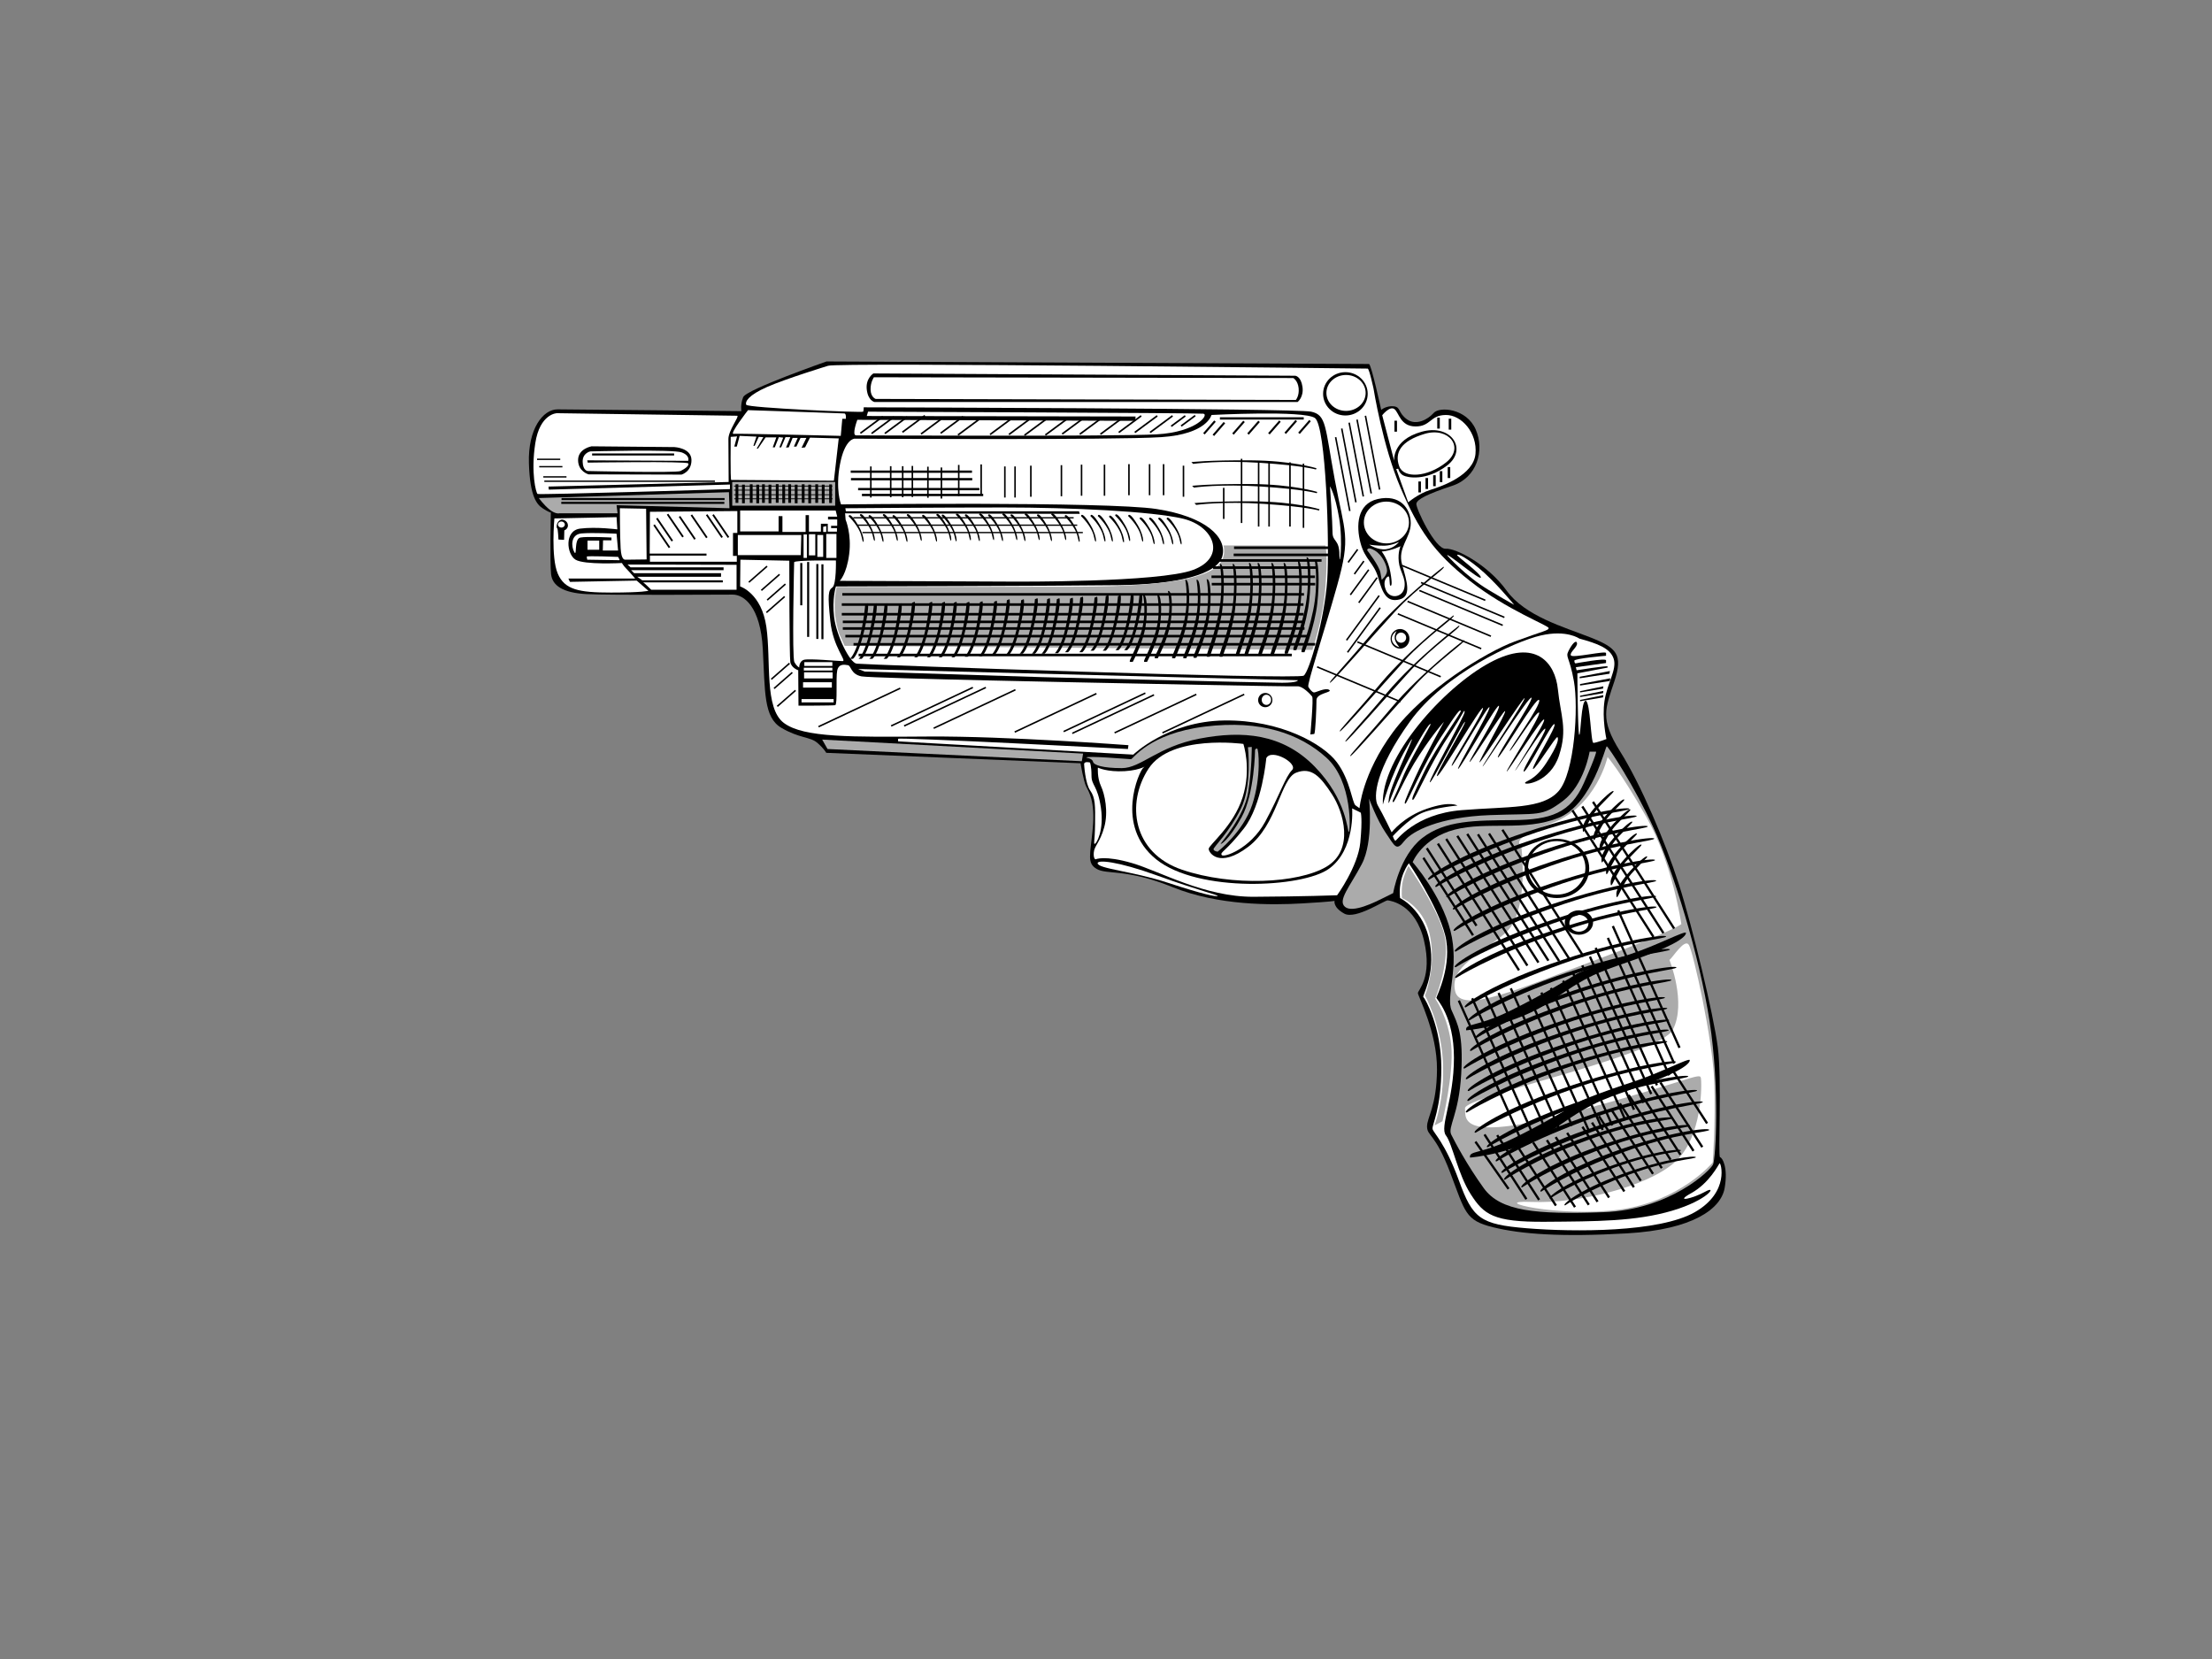 <?xml version="1.0" encoding="utf-8"?>
<!-- Generator: Adobe Illustrator 17.0.0, SVG Export Plug-In . SVG Version: 6.00 Build 0)  -->
<!DOCTYPE svg PUBLIC "-//W3C//DTD SVG 1.1//EN" "http://www.w3.org/Graphics/SVG/1.1/DTD/svg11.dtd">
<svg version="1.1" id="Layer_1" xmlns="http://www.w3.org/2000/svg" xmlns:xlink="http://www.w3.org/1999/xlink" x="0px" y="0px"
	 width="800px" height="600px" viewBox="0 0 800 600" enable-background="new 0 0 800 600" xml:space="preserve">
<rect x="0" y="0" width="800" height="600" fill="#808080" stroke="none"/>
<path d="M298.918,130.729c0,0-29.027,10.137-30.133,12.901c-1.106,2.765-0.645,5.069-0.645,5.069s-61.279-0.645-66.532-0.645
	c-5.253,0-10.689,7.096-10.32,19.444c0.368,12.348,2.948,15.02,5.068,16.402c2.12,1.382,2.857,1.475,2.857,1.475
	s-0.368,18.246,0.092,22.3c0.46,4.054,4.146,6.727,12.808,7.188c8.662,0.46,48.931,0.184,52.894,0.184
	c3.963,0,10.044,4.239,10.873,19.72c0.83,15.481,0.276,24.697,6.727,28.474c6.45,3.778,10.412,3.225,12.901,5.344
	c2.488,2.12,3.317,3.686,3.317,3.686l91.965,3.778c0,0,1.105,6.543,2.027,8.386c0.921,1.843,3.318,5.344,2.396,15.112
	c-0.921,9.768-2.211,12.625,1.475,14.744c3.685,2.119,10.781-0.184,27.368,6.543c16.587,6.727,35.754,6.542,46.904,5.898
	c11.15-0.645,11.703-0.922,11.703-0.922s-0.645,2.304,3.502,4.608c4.146,2.304,14.744-4.976,15.757-4.792
	c1.014,0.184,9.953,1.29,13.086,14.56c3.132,13.269-2.212,17.97-2.212,18.983c0,1.014,7.003,14.191,6.911,27.645
	c-0.092,13.454-3.686,17.324-3.594,20.734c0.092,3.409,2.949,2.304,8.386,16.587c5.438,14.283,5.345,17.232,15.481,19.72
	c10.136,2.488,24.513,3.593,48.471,2.211c23.959-1.382,34.004-8.938,35.293-16.402c1.29-7.464-0.829-10.966-1.659-11.15
	c-0.83-0.184,0.737-27.829-0.83-39.809c-1.566-11.979-9.215-43.771-14.099-58.976c-4.883-15.204-13.73-36.03-21.194-47.917
	c-7.464-11.887-5.345-15.573-2.12-25.341c3.225-9.768,0.922-12.163-8.662-15.942c-9.584-3.778-23.591-7.648-30.317-16.956
	c-6.727-9.307-18.246-15.389-22.023-15.112c-3.778,0.276-10.873-14.744-10.597-16.311c0.277-1.567,4.054-3.502,12.993-6.45
	c8.938-2.949,11.795-12.717,8.478-20.365c-3.317-7.648-13.085-8.385-15.205-5.989c-2.119,2.395-6.358,4.7-9.675,2.304
	c-3.317-2.396-2.12-4.423-4.792-4.7c-2.672-0.277-4.515,1.29-4.515,1.29s-3.593-16.587-4.423-16.587
	C494.275,131.651,298.918,130.729,298.918,130.729L298.918,130.729z"/>
<path fill="#FFFFFF" d="M299.471,132.296c0,0-15.113,4.608-22.023,7.648c-6.911,3.041-8.017,5.345-7.556,6.45
	c0.461,1.106,42.112,2.949,42.296,2.488c0.184-0.461,0.184-1.567,0.184-1.567s156.193,0.368,161.814,1.567
	c5.621,1.198,4.976,5.344,8.57,24.696c3.594,19.351,5.898,20.18,0.83,38.242c-5.069,18.061-10.966,35.662-10.413,36.583
	c0.553,0.922,1.383,1.935,2.027,2.027c0.645,0.093,4.147-1.842,5.529-0.921c1.382,0.921-4.608,1.105-4.608,3.686
	c0,2.58-0.369,12.164-0.83,12.256c-0.46,0.092-1.382,0.184-1.382,0.184s1.198-12.993,0.645-13.73
	c-0.553-0.738-3.502-3.871-5.345-3.686c-1.843,0.184-67.73-1.197-67.73-1.197s-85.883-1.659-89.845-2.396
	c-3.963-0.737-3.778-3.87-4.976-4.055c-1.198-0.185-3.317-0.645-3.87,1.935c-0.553,2.58,0.185,12.348-0.737,12.532
	c-0.922,0.184-13.269,0.184-13.269,0.184l-0.092-12.809c0,0-2.488-0.829-2.857-2.949c-0.368-2.119-0.368-36.675-0.368-36.675
	l-17.693-0.369l-0.092,9.676c0,0,7.741,2.396,9.492,14.652c1.75,12.256-0.829,29.396,6.358,34.741
	c7.188,5.344,24.419,5.068,52.433,4.884c28.014-0.184,72.153,3.133,72.153,3.133l-0.184,1.382c0,0-83.118-4.331-83.118-3.686
	c0,0.645,0,0.921,0,0.921l85.053,4.792c0,0,12.44-12.072,32.897-12.349c20.457-0.276,35.847,8.57,40.731,15.113
	c4.883,6.543,5.528,14.652,6.726,15.573c1.198,0.921,1.474,1.013,1.474,1.013s0.921-12.347,12.072-27.46
	c11.15-15.113,33.542-28.935,44.047-32.805c10.505-3.87,12.349-3.962,12.257-4.884c-0.093-0.921-15.114-6.542-28.383-16.955
	c-13.269-10.413-18.707-18.706-25.157-33.727c-6.45-15.02-9.767-35.846-9.767-35.846s-1.567-7.28-2.12-7.28
	C494.09,133.31,302.235,131.006,299.471,132.296L299.471,132.296z"/>
<path d="M315.873,135.061c0,0-2.857,1.751-2.396,5.806c0.461,4.054,2.765,4.515,2.765,4.515h153.06c0,0,2.303-1.751,1.75-5.528
	c-0.553-3.778-2.58-3.963-2.58-3.963L315.873,135.061L315.873,135.061z"/>
<path fill="#FFFFFF" d="M316.057,136.443c0,0-1.289,1.751-1.197,4.515c0.092,2.765,1.843,3.317,1.843,3.317l151.954,0.369
	c0,0,1.29-1.475,1.014-4.239c-0.276-2.765-1.935-3.686-1.935-3.686L316.057,136.443L316.057,136.443z"/>
<path d="M494.643,142.433c0,4.325-3.61,7.833-8.063,7.833c-4.454,0-8.063-3.507-8.063-7.833c0-4.326,3.61-7.833,8.063-7.833
	C491.033,134.6,494.643,138.107,494.643,142.433L494.643,142.433z"/>
<path fill="#FFFFFF" d="M493.906,142.11c0,3.588-3.177,6.496-7.096,6.496c-3.919,0-7.096-2.909-7.096-6.496s3.177-6.496,7.096-6.496
	C490.729,135.614,493.906,138.523,493.906,142.11L493.906,142.11z"/>
<polygon points="488.447,184.756 487.903,184.86 482.778,158.163 483.321,158.06 488.447,184.756 "/>
<polygon points="490.659,181.622 490.115,181.727 484.989,155.03 485.533,154.926 490.659,181.622 "/>
<polygon points="493.33,179.504 492.787,179.608 487.662,152.911 488.205,152.807 493.33,179.504 "/>
<polygon points="496.188,178.398 495.644,178.502 490.519,151.805 491.062,151.701 496.188,178.398 "/>
<polygon points="499.228,177.015 498.685,177.12 493.56,150.423 494.103,150.319 499.228,177.015 "/>
<path fill="#FFFFFF" d="M499.895,150.173l4.332,16.495c0,0-0.922-7.464,9.86-10.505c10.781-3.041,16.863,6.358,9.307,12.164
	c-7.556,5.806-14.467,4.424-15.941,3.594c-1.475-0.829-1.751-2.395-1.751-2.395l-0.737,0.092l4.33,12.071
	c0,0,3.594-3.133,8.017-4.515c4.423-1.382,15.573-5.345,16.311-12.993c0.738-7.648-5.068-14.191-10.781-14.099
	c-5.713,0.092-5.344,4.146-10.873,4.146c-5.529,0-5.99-4.976-7.649-6.265C502.66,146.672,499.895,150.173,499.895,150.173
	L499.895,150.173z"/>
<path fill="#FFFFFF" d="M506.069,168.696c1.632,4.406,10.137,3.962,16.956-1.475c6.818-5.437,0.921-12.901-7.741-10.321
	C506.622,159.481,504.227,163.719,506.069,168.696L506.069,168.696z"/>
<polygon points="513.902,178.095 512.981,178.095 512.981,174.132 513.902,174.132 513.902,178.095 "/>
<polygon points="516.482,176.851 515.56,176.851 515.56,172.888 516.482,172.888 516.482,176.851 "/>
<polygon points="519.246,175.837 518.325,175.837 518.325,171.875 519.246,171.875 519.246,175.837 "/>
<polygon points="521.642,174.362 520.72,174.362 520.72,170.4 521.642,170.4 521.642,174.362 "/>
<polygon points="524.5,172.888 523.578,172.888 523.578,168.926 524.5,168.926 524.5,172.888 "/>
<polygon points="524.869,155.38 523.946,155.38 523.946,151.417 524.869,151.417 524.869,155.38 "/>
<polygon points="520.721,155.011 519.799,155.011 519.799,151.049 520.721,151.049 520.721,155.011 "/>
<polygon points="505.241,156.117 504.319,156.117 504.319,152.155 505.241,152.155 505.241,156.117 "/>
<path d="M498.237,180.49c-7.515,1.728-7.833,9.768-6.174,15.942c1.658,6.174,4.883,7.003,6.45,12.716
	c1.567,5.714,3.225,8.754,7.649,7.649c4.423-1.106,2.672-6.451,0.921-12.625c-1.75-6.174,3.134-9.491,3.134-14.928
	C510.216,183.808,506.254,178.647,498.237,180.49L498.237,180.49z"/>
<path fill="#FFFFFF" d="M509.571,188.968c0,4.173-3.652,7.556-8.155,7.556c-4.503,0-8.155-3.383-8.155-7.556
	c0-4.173,3.652-7.556,8.155-7.556C505.919,181.412,509.571,184.795,509.571,188.968L509.571,188.968z"/>
<path fill="#FFFFFF" d="M495.195,196.985c0,0,3.041,2.027,6.082,1.659c3.041-0.369,4.7-2.673,4.7-2.673s-2.488,1.29-5.16,1.382
	C498.145,197.446,495.195,196.985,495.195,196.985L495.195,196.985z"/>
<path fill="#FFFFFF" d="M499.711,199.473c0,0,2.304,2.764,3.133,7.464c0.829,4.7,0.368,4.976,0,4.885
	c-0.369-0.092-0.184-3.041-0.553-3.318c-0.369-0.276-2.488,1.291-1.106,4.792c1.382,3.502,6.081,2.856,6.727-0.738
	c0.645-3.594-1.658-5.713-2.027-9.399c-0.369-3.686,0.645-5.621,0.645-5.621S503.212,199.197,499.711,199.473L499.711,199.473z"/>
<path fill="#ABABAB" d="M494.458,199.013c0,0,4.332,5.529,4.792,8.109c0.461,2.58,0.461,2.58,0.461,2.58s1.935-1.567,1.935-3.317
	c0-1.751-1.659-5.621-4.423-7.279C494.458,197.446,494.458,199.013,494.458,199.013L494.458,199.013z"/>
<path d="M509.755,231.034c0,1.959-1.527,3.548-3.409,3.548c-1.883,0-3.41-1.589-3.41-3.548c0-1.96,1.526-3.548,3.41-3.548
	C508.228,227.486,509.755,229.075,509.755,231.034L509.755,231.034z"/>
<path fill="#FFFFFF" d="M508.557,230.62c0,1.018-0.825,1.843-1.843,1.843c-1.017,0-1.843-0.825-1.843-1.843
	c0-1.018,0.826-1.843,1.843-1.843C507.732,228.777,508.557,229.602,508.557,230.62L508.557,230.62z"/>
<path fill="#FFFFFF" d="M505.148,228.223c0,0-2.119,1.107-1.751,3.225c0.369,2.119,2.765,2.672,2.765,2.672s-1.658-1.843-1.75-3.318
	C504.318,229.33,505.148,228.223,505.148,228.223L505.148,228.223z"/>
<path fill="#FFFFFF" d="M523.393,200.855c0,0,6.544,7.464,15.021,12.532c8.478,5.068,9.215,5.345,9.215,5.345
	s-7.187-8.754-12.993-13.454c-5.805-4.7-7.648-4.976-7.648-4.515c0,0.46,8.846,6.911,8.57,8.109
	C535.281,210.07,523.301,199.75,523.393,200.855L523.393,200.855z"/>
<path d="M525.605,222.603c0,0-15.481,11.795-26.078,24.327c-10.597,12.532-15.665,17.601-14.928,17.601
	c0.737,0,15.39-16.863,23.498-25.71C516.206,229.974,527.355,222.603,525.605,222.603L525.605,222.603z"/>
<path d="M527.632,226.288c0,0-15.48,11.795-26.078,24.327c-10.598,12.532-15.665,17.601-14.928,17.601
	c0.737,0,15.389-16.863,23.498-25.71C518.233,233.661,529.383,226.288,527.632,226.288L527.632,226.288z"/>
<path d="M529.383,231.541c0,0-15.481,11.795-26.078,24.328c-10.597,12.532-15.665,17.6-14.928,17.6
	c0.737,0,15.389-16.863,23.498-25.709C519.983,238.913,531.133,231.541,529.383,231.541L529.383,231.541z"/>
<path d="M522.011,205.002c0,0-15.481,11.795-26.078,24.327c-10.597,12.533-15.665,17.601-14.928,17.601
	c0.737,0,15.39-16.863,23.498-25.71C512.612,212.374,523.762,205.002,522.011,205.002L522.011,205.002z"/>
<polygon points="487.213,231.712 486.767,231.385 498.569,215.244 499.016,215.57 487.213,231.712 "/>
<polygon points="487.582,236.089 487.135,235.763 498.939,219.621 499.385,219.947 487.582,236.089 "/>
<polygon points="491.641,218.152 491.195,217.826 497.833,208.748 498.279,209.074 491.641,218.152 "/>
<polygon points="488.6,215.295 488.154,214.969 494.792,205.891 495.238,206.217 488.6,215.295 "/>
<polygon points="490.048,207.788 489.602,207.461 493.041,202.758 493.487,203.085 490.048,207.788 "/>
<polygon points="487.802,203.555 487.355,203.228 490.795,198.525 491.241,198.851 487.802,203.555 "/>
<polygon points="513.228,213.81 513.438,213.3 543.59,225.895 543.378,226.406 513.228,213.81 "/>
<polygon points="513.834,210.939 514.044,210.429 544.195,223.024 543.984,223.535 513.834,210.939 "/>
<polygon points="506.923,204.766 507.133,204.255 537.284,216.85 537.072,217.36 506.923,204.766 "/>
<polygon points="508.95,217.759 509.16,217.247 539.311,229.843 539.099,230.353 508.95,217.759 "/>
<polygon points="505.448,222.274 505.658,221.763 535.81,234.358 535.598,234.869 505.448,222.274 "/>
<polygon points="490.797,232.41 491.007,231.899 521.159,244.494 520.946,245.005 490.797,232.41 "/>
<polygon points="476.237,241.441 476.448,240.93 506.599,253.525 506.387,254.036 476.237,241.441 "/>
<polygon points="420.542,265.287 420.304,264.787 449.871,250.873 450.108,251.372 420.542,265.287 "/>
<polygon points="403.218,265.287 402.981,264.788 432.547,250.873 432.784,251.372 403.218,265.287 "/>
<polygon points="387.921,265.471 387.684,264.972 417.25,251.058 417.487,251.557 387.921,265.471 "/>
<polygon points="384.789,264.826 384.551,264.327 414.118,250.412 414.355,250.912 384.789,264.826 "/>
<polygon points="367.096,265.011 366.858,264.511 396.425,250.597 396.662,251.096 367.096,265.011 "/>
<polygon points="337.793,263.628 337.555,263.129 367.121,249.215 367.358,249.714 337.793,263.628 "/>
<polygon points="327.102,262.799 326.865,262.3 356.432,248.385 356.669,248.884 327.102,262.799 "/>
<polygon points="322.403,262.799 322.166,262.3 351.732,248.385 351.969,248.884 322.403,262.799 "/>
<polygon points="296.141,263.076 295.903,262.576 325.47,248.661 325.707,249.161 296.141,263.076 "/>
<polygon points="281.3,255.671 280.935,255.256 287.527,249.477 287.891,249.892 281.3,255.671 "/>
<polygon points="280.139,249.198 279.774,248.783 286.366,243.004 286.731,243.419 280.139,249.198 "/>
<polygon points="279.125,245.881 278.76,245.466 285.352,239.686 285.717,240.101 279.125,245.881 "/>
<polygon points="277.375,221.737 277.009,221.322 283.602,215.544 283.966,215.958 277.375,221.737 "/>
<polygon points="277.651,217.222 277.286,216.807 283.878,211.028 284.242,211.443 277.651,217.222 "/>
<polygon points="275.531,213.72 275.166,213.305 281.759,207.526 282.122,207.941 275.531,213.72 "/>
<polygon points="271.016,210.771 270.652,210.356 277.243,204.577 277.608,204.992 271.016,210.771 "/>
<polygon fill="#FFFFFF" points="301.498,254.026 289.887,254.026 289.887,252.828 301.498,252.828 301.498,254.026 "/>
<polygon fill="#FFFFFF" points="301.037,240.848 290.9,240.848 290.9,239.466 301.037,239.466 301.037,240.848 "/>
<polygon fill="#FFFFFF" points="301.037,242.507 290.717,242.507 290.717,241.493 301.037,241.493 301.037,242.507 "/>
<polygon fill="#FFFFFF" points="301.129,245.363 290.809,245.363 290.809,243.152 301.129,243.152 301.129,245.363 "/>
<polygon fill="#FFFFFF" points="300.853,248.681 290.44,248.681 290.44,246.746 300.853,246.746 300.853,248.681 "/>
<path fill="#FFFFFF" d="M287.214,203.344c0,0-0.829,34.464,0.092,36.122c0.921,1.658,1.751,1.935,1.751,1.935
	s-0.092-2.212,1.659-2.764c1.75-0.553,12.348,0.461,14.007,0.461c1.658,0-3.41-4.884-4.424-14.467
	c-1.013-9.584-0.738-11.15,0.737-12.164c1.475-1.014,1.29-9.768,1.29-9.768S287.399,202.514,287.214,203.344L287.214,203.344z"/>
<polygon points="290.164,218.916 289.426,218.916 289.426,203.62 290.164,203.62 290.164,218.916 "/>
<polygon points="292.652,230.343 291.914,230.343 291.914,203.251 292.652,203.251 292.652,230.343 "/>
<polygon points="295.969,231.08 295.231,231.08 295.231,203.989 295.969,203.989 295.969,231.08 "/>
<polygon points="297.812,231.172 297.074,231.172 297.074,204.081 297.812,204.081 297.812,231.172 "/>
<path fill="#FFFFFF" d="M305.368,149.528l-34.832-1.198c0,0-6.819,8.755-5.252,8.57c1.566-0.184,38.794,0.737,38.794,0.737
	l0.553-6.174h1.29C305.921,151.464,306.106,149.528,305.368,149.528L305.368,149.528z"/>
<path fill="#FFFFFF" d="M264.269,158.006c0,0-0.184,15.573,0.185,15.573c0.368,0,37.136,0.276,37.136,0.276l1.751-15.297
	l-10.412-0.276l-1.751,3.502l-1.29,0.184l1.75-3.594h-2.119l-1.475,3.134h-0.921l1.382-3.134h-1.843l-1.382,3.41l-1.014,0.092
	l1.567-3.778h-1.75l-1.567,3.686h-0.645l1.382-3.502l-1.567-0.184l-1.474,3.686h-0.737l1.29-3.594h-3.87l-2.764,4.055h-0.461
	l2.396-4.147l-1.658-0.092l-1.475,3.226h-0.46l1.106-3.318l-6.082-0.277l-1.014,3.871h-0.921l1.014-3.686L264.269,158.006
	L264.269,158.006z"/>
<path fill="#FFFFFF" d="M266.665,150.357l-65.241-0.921c0,0-6.174,0.092-7.833,10.873c-1.658,10.782,0.277,17.97,0.83,18.338
	c0.553,0.369,69.573-1.751,69.573-1.751v-1.659l-65.519,1.843l-0.092-1.106l65.149-1.658c0,0-0.092-12.532-0.092-15.573
	C263.44,155.702,267.403,150.634,266.665,150.357L266.665,150.357z"/>
<polygon points="202.621,166.36 194.236,166.36 194.236,165.87 202.621,165.87 202.621,166.36 "/>
<polygon points="203.405,169.032 195.019,169.032 195.019,168.543 203.405,168.543 203.405,169.032 "/>
<polygon points="204.878,172.718 196.494,172.718 196.494,172.228 204.878,172.228 204.878,172.718 "/>
<polygon points="258.557,174.285 196.862,174.285 196.862,173.795 258.557,173.795 258.557,174.285 "/>
<path d="M213.956,161.416c0,0-4.884,0.83-4.884,4.976c0,4.147,3.778,5.161,3.778,5.161l33.635,0.092c0,0,3.686-1.013,3.593-5.344
	c-0.092-4.331-6.174-4.608-6.174-4.608L213.956,161.416L213.956,161.416z"/>
<path fill="#FFFFFF" d="M213.495,163.258c0,0-2.857,0.554-2.765,3.778c0.092,3.225,1.843,3.317,1.843,3.317s32.068,0.738,33.543,0
	c1.475-0.737,3.317-1.935,2.764-2.764c-0.553-0.829-36.307-0.276-36.307-0.276l-0.184-0.829l36.491,0.184
	c0,0,0.829-1.843-2.304-3.041C243.444,162.429,213.495,163.258,213.495,163.258L213.495,163.258z"/>
<polygon points="243.812,164.733 214.141,164.733 214.141,163.996 243.812,163.996 243.812,164.733 "/>
<path fill="#ABABAB" d="M194.881,180.122c0,0,1.843,2.58,3.962,4.239c2.12,1.658,3.41,1.29,3.41,1.29h21.103l-0.368-2.949
	l40.822,1.106l-0.184-5.805L194.881,180.122L194.881,180.122z"/>
<polygon points="262.058,180.859 203.082,180.859 203.082,180.122 262.058,180.122 262.058,180.859 "/>
<polygon points="261.966,182.241 202.99,182.241 202.99,181.504 261.966,181.504 261.966,182.241 "/>
<path fill="#FFFFFF" d="M224.184,183.808c0,0,0,9.953,0.276,14.468c0.277,4.515,1.475,4.146,2.027,4.146
	c0.553,0,7.372-0.092,7.372-0.092l-0.184-18.338L224.184,183.808L224.184,183.808z"/>
<path fill="#FFFFFF" d="M222.987,187.033l-22.485,0.461c0,0-1.29,14.006,1.198,19.904c2.488,5.898,7.648,6.911,19.259,6.911
	c11.61,0,13.545-0.645,13.545-0.645l-4.239-3.686l-24.143,0.461l-0.553-1.198h24.143c0,0-2.027-2.396-3.133-3.502
	c-1.106-1.106-1.658-2.12-1.658-2.12s-13.547,0.738-16.772-1.198c-3.225-1.935-4.147-10.505,1.658-11.242
	c5.805-0.738,13.454,0.276,13.454,0.276L222.987,187.033L222.987,187.033z"/>
<path d="M202.99,187.954c-2.01,0.67-1.751,3.133-1.474,3.133c0.276,0,0.461,4.054,0.461,4.054l2.027,0.092l0.092-3.41
	c0,0,1.474-0.553,1.29-2.027C205.202,188.323,203.543,187.77,202.99,187.954L202.99,187.954z"/>
<path fill="#FFFFFF" d="M204.28,189.705c0,0.611-0.557,1.106-1.244,1.106c-0.687,0-1.244-0.495-1.244-1.106
	c0-0.611,0.557-1.106,1.244-1.106C203.723,188.6,204.28,189.095,204.28,189.705L204.28,189.705z"/>
<path fill="#FFFFFF" d="M222.987,193.023c0,0-8.755-0.461-12.717-0.092c-3.963,0.368-3.686,4.791-2.581,6.727
	c1.106,1.935-0.184-4.792,2.212-5.253c2.396-0.461,11.242,0,11.242,0v1.013h-3.041l-0.092,3.686h5.529L222.987,193.023
	L222.987,193.023z"/>
<path fill="#FFFFFF" d="M223.54,201.408c0,0-11.334-0.46-11.334-0.092c0,0.369,0.184,1.106,0.184,1.106s11.334,0.184,11.611,0.184
	C224.277,202.606,223.54,201.408,223.54,201.408L223.54,201.408z"/>
<polygon fill="#FFFFFF" points="216.72,198.828 212.482,198.828 212.482,195.511 216.72,195.511 216.72,198.828 "/>
<polygon fill="#FFFFFF" points="235.058,185.098 234.966,200.21 255.515,200.21 255.515,200.948 235.058,200.948 235.058,203.159 
	266.481,203.159 266.481,201.039 265.099,201.039 265.099,192.746 266.665,192.746 266.665,184.821 235.058,185.098 "/>
<polygon points="243.423,195.48 242.89,195.843 237.29,187.616 237.824,187.253 243.423,195.48 "/>
<polygon points="242.41,197.876 241.876,198.239 236.277,190.012 236.81,189.649 242.41,197.876 "/>
<polygon points="247.294,194.006 246.76,194.369 241.161,186.142 241.694,185.779 247.294,194.006 "/>
<polygon points="251.625,194.836 251.091,195.199 245.491,186.971 246.025,186.608 251.625,194.836 "/>
<polygon points="255.909,194.282 255.376,194.646 249.776,186.418 250.31,186.055 255.909,194.282 "/>
<polygon points="261.438,194.19 260.905,194.553 255.305,186.326 255.839,185.963 261.438,194.19 "/>
<polygon points="263.742,194.19 263.208,194.553 257.608,186.326 258.142,185.963 263.742,194.19 "/>
<path fill="#FFFFFF" d="M226.949,204.173l1.106,1.014h33.635v1.014h-33.45l1.106,1.106h31.423v1.29h-30.316l1.843,1.29h29.119v0.737
	c0,0-29.119,0-28.843,0c0.277,0,2.949,2.673,2.949,2.673h30.87v-9.031L226.949,204.173L226.949,204.173z"/>
<polygon fill="#ABABAB" points="302.051,182.886 264.822,182.886 264.822,174.316 302.051,174.316 302.051,182.886 "/>
<polygon points="267.034,181.872 266.02,181.872 266.02,175.146 267.034,175.146 267.034,181.872 "/>
<polygon points="269.384,182.011 268.37,182.011 268.37,175.284 269.384,175.284 269.384,182.011 "/>
<polygon points="272.194,181.873 271.181,181.873 271.181,175.146 272.194,175.146 272.194,181.873 "/>
<polygon points="274.544,182.011 273.53,182.011 273.53,175.284 274.544,175.284 274.544,182.011 "/>
<polygon points="276.618,181.872 275.604,181.872 275.604,175.146 276.618,175.146 276.618,181.872 "/>
<polygon points="278.967,182.011 277.954,182.011 277.954,175.284 278.967,175.284 278.967,182.011 "/>
<polygon points="281.593,181.827 280.58,181.827 280.58,175.1 281.593,175.1 281.593,181.827 "/>
<polygon points="283.943,181.965 282.929,181.965 282.929,175.238 283.943,175.238 283.943,181.965 "/>
<polygon points="286.109,181.872 285.096,181.872 285.096,175.146 286.109,175.146 286.109,181.872 "/>
<polygon points="288.459,182.011 287.446,182.011 287.446,175.284 288.459,175.284 288.459,182.011 "/>
<polygon points="290.993,181.873 289.98,181.873 289.98,175.146 290.993,175.146 290.993,181.873 "/>
<polygon points="293.343,182.011 292.329,182.011 292.329,175.284 293.343,175.284 293.343,182.011 "/>
<polygon points="295.876,181.872 294.862,181.872 294.862,175.146 295.876,175.146 295.876,181.872 "/>
<polygon points="298.226,182.011 297.212,182.011 297.212,175.284 298.226,175.284 298.226,182.011 "/>
<polygon points="300.899,181.918 299.885,181.918 299.885,175.192 300.899,175.192 300.899,181.918 "/>
<polygon points="301.037,175.937 265.467,175.937 265.467,175.644 301.037,175.644 301.037,175.937 "/>
<polygon points="301.037,177.412 265.467,177.412 265.467,177.118 301.037,177.118 301.037,177.412 "/>
<polygon points="301.037,179.07 265.467,179.07 265.467,178.777 301.037,178.777 301.037,179.07 "/>
<polygon points="301.129,180.545 265.56,180.545 265.56,180.251 301.129,180.251 301.129,180.545 "/>
<polygon fill="#FFFFFF" points="302.235,184.637 267.679,184.637 267.679,192.194 281.593,192.194 281.593,186.664 282.976,186.664 
	282.976,192.378 291.361,192.378 291.361,186.296 292.559,186.296 292.559,192.285 296.89,192.285 296.89,189.429 299.378,189.429 
	299.378,192.285 302.696,192.285 302.696,190.996 300.576,190.996 300.576,190.166 302.788,190.166 302.788,187.863 
	299.471,187.863 299.471,186.849 302.788,186.849 302.235,184.637 "/>
<polygon fill="#FFFFFF" points="297.719,190.535 297.719,192.378 298.825,192.378 298.825,190.259 297.719,190.535 "/>
<polygon fill="#FFFFFF" points="289.795,193.484 266.849,193.484 266.849,200.763 289.61,200.763 289.795,193.484 "/>
<polygon fill="#FFFFFF" points="291.822,201.777 290.624,201.777 290.624,193.299 291.822,193.299 291.822,201.777 "/>
<polygon fill="#FFFFFF" points="294.863,200.855 292.559,200.855 292.559,193.207 294.863,193.207 294.863,200.855 "/>
<polygon fill="#FFFFFF" points="297.719,201.408 295.6,201.408 295.6,193.484 297.719,193.484 297.719,201.408 "/>
<polygon fill="#FFFFFF" points="302.511,201.777 298.825,201.777 298.825,193.115 302.511,193.115 302.511,201.777 "/>
<path fill="#FFFFFF" d="M304.17,182.426c0,0,96.204-1.106,114.081,1.658c17.877,2.764,25.525,10.228,23.866,16.955
	c-1.658,6.727-16.218,10.321-37.504,10.597c-21.286,0.277-102.286,0.461-102.286,0.461s-1.474,4.515-0.645,11.15
	c0.829,6.635,5.621,16.403,8.109,16.771c2.488,0.368,159.603,5.898,161.722,4.331c2.119-1.567,7.555-20.918,8.477-34.28
	c0.921-13.361-0.46-56.027-4.423-58.883c-3.962-2.857-37.413-1.106-37.413-1.106s-1.566,6.911-18.153,8.017
	c-16.587,1.106-110.947,0.553-110.947,0.553s-3.501,0-5.252,9.215C302.051,177.081,304.17,182.426,304.17,182.426L304.17,182.426z"
	/>
<path fill="#FFFFFF" d="M309.607,157.453c0,0,94.176,0.46,108.736-0.369c14.559-0.829,18.982-7.188,16.863-7.464
	c-2.119-0.277-121.268-0.737-121.268-0.737l-0.461,1.567l97.218,0.184l-0.092,1.567l-100.535-0.368
	C310.068,151.832,307.949,157.453,309.607,157.453L309.607,157.453z"/>
<polygon points="340.373,156.921 340.016,156.441 348.138,150.428 348.494,150.908 340.373,156.921 "/>
<polygon points="333.277,157.198 332.921,156.718 341.043,150.705 341.398,151.185 333.277,157.198 "/>
<polygon points="346.639,157.567 346.282,157.086 354.404,151.073 354.759,151.553 346.639,157.567 "/>
<polygon points="358.25,157.382 357.893,156.902 366.015,150.889 366.37,151.37 358.25,157.382 "/>
<polygon points="365.069,157.382 364.712,156.902 372.834,150.889 373.19,151.37 365.069,157.382 "/>
<polygon points="370.69,157.659 370.333,157.179 378.455,151.165 378.81,151.646 370.69,157.659 "/>
<polygon points="378.246,157.567 377.89,157.086 386.012,151.073 386.367,151.553 378.246,157.567 "/>
<polygon points="384.328,157.198 383.972,156.718 392.094,150.705 392.449,151.185 384.328,157.198 "/>
<polygon points="390.686,157.29 390.33,156.809 398.452,150.797 398.807,151.277 390.686,157.29 "/>
<polygon points="398.151,157.29 397.794,156.809 405.916,150.797 406.271,151.277 398.151,157.29 "/>
<polygon points="404.785,156.645 404.429,156.165 412.551,150.152 412.906,150.632 404.785,156.645 "/>
<polygon points="410.59,156.645 410.234,156.165 418.356,150.152 418.711,150.632 410.59,156.645 "/>
<polygon points="416.12,156.645 415.763,156.165 423.885,150.152 424.24,150.632 416.12,156.645 "/>
<polygon points="423.756,154.402 423.4,153.922 428.493,150.152 428.847,150.632 423.756,154.402 "/>
<polygon points="427.35,154.31 426.993,153.83 432.086,150.06 432.441,150.539 427.35,154.31 "/>
<polygon points="326.55,156.553 326.194,156.073 334.316,150.06 334.671,150.54 326.55,156.553 "/>
<polygon points="320.192,157.014 319.836,156.533 327.957,150.52 328.313,151 320.192,157.014 "/>
<polygon points="315.4,157.014 315.044,156.533 323.165,150.52 323.521,151 315.4,157.014 "/>
<polygon points="311.346,156.921 310.99,156.441 319.111,150.428 319.466,150.908 311.346,156.921 "/>
<polygon points="471.514,151.74 441.196,151.74 441.196,150.91 471.514,150.91 471.514,151.74 "/>
<polygon points="439.107,157.684 438.551,157.2 442.548,152.615 443.103,153.099 439.107,157.684 "/>
<polygon points="435.698,157.131 435.142,156.646 439.138,152.062 439.694,152.546 435.698,157.131 "/>
<polygon points="446.204,157.223 445.647,156.739 449.644,152.154 450.199,152.638 446.204,157.223 "/>
<polygon points="451.64,157.223 451.084,156.739 455.08,152.154 455.636,152.638 451.64,157.223 "/>
<polygon points="459.196,157.131 458.64,156.647 462.637,152.062 463.192,152.546 459.196,157.131 "/>
<polygon points="465.094,156.947 464.538,156.462 468.534,151.878 469.09,152.362 465.094,156.947 "/>
<polygon points="470.07,156.947 469.514,156.463 473.51,151.878 474.066,152.362 470.07,156.947 "/>
<path fill="#ABABAB" d="M479.346,197.262h-36.86c0,0,1.383,4.515-2.396,7.648c-3.778,3.134-13.546,7.188-50.313,7.28
	c-36.767,0.092-87.173,0.092-87.173,0.092s-2.212,7.741,1.013,17.232l1.844,4.054l169.186,1.475c0,0,3.778-10.597,4.7-22.669
	C480.267,200.302,479.346,197.262,479.346,197.262L479.346,197.262z"/>
<path fill="#FFFFFF" d="M481.004,175.883c0,0,0.922,13.178,0.922,16.679c0,3.502,2.488,2.396,2.488,8.109
	c0,5.713,1.382-4.515-0.092-13.269C482.848,178.648,481.004,175.883,481.004,175.883L481.004,175.883z"/>
<path d="M431.521,167.774c0,0,9.399-1.382,24.604-0.369c15.205,1.014,19.812,2.396,19.812,2.396l0.184-0.461
	c0,0-8.754-2.764-23.959-2.856c-15.204-0.092-21.286,0.645-21.286,0.645L431.521,167.774L431.521,167.774z"/>
<path d="M431.797,176.343c0,0,9.399-1.382,24.604-0.368c15.204,1.014,19.812,2.396,19.812,2.396l0.184-0.46
	c0,0-8.754-2.765-23.958-2.857c-15.204-0.092-21.286,0.645-21.286,0.645L431.797,176.343L431.797,176.343z"/>
<path d="M432.626,182.609c0,0,9.399-1.382,24.604-0.369c15.204,1.014,19.812,2.396,19.812,2.396l0.184-0.461
	c0,0-8.754-2.764-23.958-2.856c-15.205-0.093-21.287,0.645-21.287,0.645L432.626,182.609L432.626,182.609z"/>
<polygon points="471.606,215.415 304.631,215.415 304.631,214.494 471.606,214.494 471.606,215.415 "/>
<polygon points="475.66,211.729 438.247,211.729 438.247,210.807 475.66,210.807 475.66,211.729 "/>
<polygon points="475.569,209.057 438.155,209.057 438.155,208.135 475.569,208.135 475.569,209.057 "/>
<polygon points="476.121,205.74 438.708,205.74 438.708,204.818 476.121,204.818 476.121,205.74 "/>
<polygon points="477.964,203.159 440.551,203.159 440.551,202.237 477.964,202.237 477.964,203.159 "/>
<polygon points="480.544,201.132 446.172,201.132 446.172,200.21 480.544,200.21 480.544,201.132 "/>
<polygon points="480.682,198.552 446.31,198.552 446.31,197.63 480.682,197.63 480.682,198.552 "/>
<polygon points="471.422,219.101 304.447,219.101 304.447,218.18 471.422,218.18 471.422,219.101 "/>
<polygon points="471.422,222.603 304.447,222.603 304.447,221.681 471.422,221.681 471.422,222.603 "/>
<polygon points="471.79,225.367 304.815,225.367 304.815,224.446 471.79,224.446 471.79,225.367 "/>
<polygon points="471.79,227.763 304.815,227.763 304.815,226.841 471.79,226.841 471.79,227.763 "/>
<polygon points="472.712,230.528 305.737,230.528 305.737,229.606 472.712,229.606 472.712,230.528 "/>
<polygon points="475.66,233.476 308.686,233.476 308.686,232.555 475.66,232.555 475.66,233.476 "/>
<polygon points="467.183,237.346 310.529,237.346 310.529,236.425 467.183,236.425 467.183,237.346 "/>
<path d="M472.527,201.592c0,0,1.475,8.662-0.553,18.43c-2.027,9.768-4.976,15.113-4.054,15.113c0.921,0,0.921,0,0.921,0
	s3.686-9.399,4.608-17.508C474.369,209.517,474.001,200.855,472.527,201.592L472.527,201.592z"/>
<path d="M475.476,202.33c0,0,1.474,8.662-0.553,18.43c-2.027,9.768-4.975,15.112-4.054,15.112c0.921,0,0.921,0,0.921,0
	s3.686-9.4,4.608-17.509C477.318,210.255,476.95,201.592,475.476,202.33L475.476,202.33z"/>
<path d="M469.394,202.883c0,0,1.474,8.662-0.553,18.43c-2.028,9.768-4.976,15.113-4.055,15.113c0.921,0,0.921,0,0.921,0
	s3.687-9.4,4.608-17.509C471.236,210.807,470.868,202.146,469.394,202.883L469.394,202.883z"/>
<path d="M464.233,203.62c0,0,1.475,8.662-0.553,18.43c-2.027,9.768-4.976,15.113-4.054,15.113c0.921,0,0.921,0,0.921,0
	s3.686-9.399,4.608-17.509C466.076,211.544,465.708,202.883,464.233,203.62L464.233,203.62z"/>
<path d="M459.81,203.62c0,0,1.475,8.662-0.553,18.43c-2.027,9.768-4.976,15.113-4.054,15.113c0.921,0,0.921,0,0.921,0
	s3.687-9.399,4.608-17.509C461.653,211.544,461.285,202.883,459.81,203.62L459.81,203.62z"/>
<path d="M454.834,203.62c0,0,1.475,8.662-0.553,18.43c-2.027,9.768-4.976,15.113-4.054,15.113s0.921,0,0.921,0
	s3.687-9.399,4.608-17.509C456.677,211.544,456.309,202.883,454.834,203.62L454.834,203.62z"/>
<path d="M451.701,203.62c0,0,1.475,8.662-0.553,18.43c-2.027,9.768-4.976,15.113-4.054,15.113s0.921,0,0.921,0
	s3.686-9.399,4.608-17.509C453.544,211.544,453.176,202.883,451.701,203.62L451.701,203.62z"/>
<path d="M445.803,203.988c0,0,1.475,8.662-0.553,18.43c-2.027,9.768-4.976,15.113-4.055,15.113c0.921,0,0.921,0,0.921,0
	s3.687-9.399,4.608-17.509C447.646,211.913,447.278,203.251,445.803,203.988L445.803,203.988z"/>
<path d="M441.196,203.988c0,0,1.474,8.662-0.553,18.43c-2.027,9.768-4.975,15.113-4.054,15.113c0.921,0,0.921,0,0.921,0
	s3.687-9.399,4.608-17.509C443.039,211.913,442.67,203.251,441.196,203.988L441.196,203.988z"/>
<path d="M436.404,209.511c0,0,1.475,7.332-0.553,15.599c-2.027,8.267-4.976,12.79-4.054,12.79c0.921,0,0.921,0,0.921,0
	s3.687-7.955,4.608-14.818C438.247,216.218,437.879,208.887,436.404,209.511L436.404,209.511z"/>
<path d="M432.718,209.695c0,0,1.475,7.331-0.553,15.598c-2.027,8.267-4.976,12.79-4.055,12.79c0.921,0,0.921,0,0.921,0
	s3.686-7.955,4.608-14.818C434.561,216.403,434.192,209.071,432.718,209.695L432.718,209.695z"/>
<path d="M428.663,209.695c0,0,1.475,7.331-0.553,15.598c-2.027,8.267-4.976,12.79-4.054,12.79c0.921,0,0.921,0,0.921,0
	s3.686-7.955,4.608-14.818C430.506,216.403,430.138,209.071,428.663,209.695L428.663,209.695z"/>
<path d="M422.398,213.744c0,0,1.474,6.286-0.553,13.374c-2.027,7.088-4.975,10.966-4.054,10.966c0.921,0,0.921,0,0.921,0
	s3.687-6.82,4.608-12.705C424.24,219.495,423.872,213.21,422.398,213.744L422.398,213.744z"/>
<path d="M418.527,215.034c0,0,1.475,6.286-0.553,13.374c-2.027,7.088-4.975,10.966-4.054,10.966c0.921,0,0.921,0,0.921,0
	s3.686-6.821,4.608-12.705C420.37,220.785,420.002,214.499,418.527,215.034L418.527,215.034z"/>
<path d="M413.366,215.034c0,0,1.475,6.286-0.553,13.374c-2.027,7.088-4.976,10.966-4.054,10.966c0.921,0,0.921,0,0.921,0
	s3.686-6.821,4.608-12.705C415.209,220.785,414.841,214.499,413.366,215.034L413.366,215.034z"/>
<path d="M408.944,215.415c0,0-0.553,7.004-2.212,12.716c-1.659,5.713-3.317,7.003-3.317,7.003h1.106c0,0,2.027-1.29,4.054-10.136
	c2.027-8.846,1.29-9.952,1.29-9.952L408.944,215.415L408.944,215.415z"/>
<path d="M412.076,215.415c0,0-0.553,7.004-2.212,12.716c-1.658,5.713-3.317,7.003-3.317,7.003h1.106c0,0,2.027-1.29,4.054-10.136
	c2.027-8.846,1.29-9.952,1.29-9.952L412.076,215.415L412.076,215.415z"/>
<path d="M404.336,215.599c0,0-0.553,7.004-2.211,12.717c-1.659,5.713-3.317,7.004-3.317,7.004h1.106c0,0,2.027-1.29,4.054-10.137
	c2.027-8.847,1.29-9.952,1.29-9.952L404.336,215.599L404.336,215.599z"/>
<path d="M399.913,215.599c0,0-0.553,7.004-2.212,12.717c-1.658,5.713-3.317,7.004-3.317,7.004h1.106c0,0,2.027-1.29,4.055-10.137
	c2.027-8.847,1.29-9.952,1.29-9.952L399.913,215.599L399.913,215.599z"/>
<path d="M395.858,216.152c0,0-0.553,7.004-2.211,12.717c-1.659,5.713-3.318,7.003-3.318,7.003h1.106c0,0,2.027-1.29,4.054-10.137
	c2.027-8.846,1.29-9.952,1.29-9.952L395.858,216.152L395.858,216.152z"/>
<path d="M390.698,216.152c0,0-0.553,7.004-2.212,12.717c-1.658,5.713-3.317,7.003-3.317,7.003h1.106c0,0,2.027-1.29,4.054-10.137
	c2.027-8.846,1.29-9.952,1.29-9.952L390.698,216.152L390.698,216.152z"/>
<path d="M387.012,216.521c0,0-0.553,7.003-2.211,12.717c-1.659,5.713-3.317,7.003-3.317,7.003h1.106c0,0,2.027-1.29,4.054-10.137
	c2.027-8.846,1.29-9.952,1.29-9.952L387.012,216.521L387.012,216.521z"/>
<path d="M382.22,216.705c0,0-0.553,7.003-2.211,12.717c-1.659,5.713-3.317,7.003-3.317,7.003h1.106c0,0,2.027-1.29,4.054-10.137
	c2.027-8.846,1.29-9.952,1.29-9.952L382.22,216.705L382.22,216.705z"/>
<path d="M378.719,216.705c0,0-0.553,7.003-2.212,12.717c-1.659,5.713-3.317,7.003-3.317,7.003h1.106c0,0,2.027-1.29,4.054-10.137
	c2.027-8.846,1.29-9.952,1.29-9.952L378.719,216.705L378.719,216.705z"/>
<path d="M374.295,216.705c0,0-0.553,7.003-2.212,12.717c-1.658,5.713-3.317,7.003-3.317,7.003h1.106c0,0,2.027-1.29,4.054-10.137
	c2.027-8.846,1.29-9.952,1.29-9.952L374.295,216.705L374.295,216.705z"/>
<path d="M369.32,217.074c0,0-0.553,7.003-2.212,12.717c-1.659,5.713-3.317,7.003-3.317,7.003h1.106c0,0,2.027-1.29,4.054-10.136
	c2.027-8.846,1.29-9.953,1.29-9.953L369.32,217.074L369.32,217.074z"/>
<path d="M364.159,217.074c0,0-0.553,7.003-2.211,12.717c-1.659,5.713-3.317,7.003-3.317,7.003h1.106c0,0,2.027-1.29,4.054-10.136
	c2.027-8.846,1.29-9.953,1.29-9.953L364.159,217.074L364.159,217.074z"/>
<path d="M359.551,217.627c0,0-0.553,7.004-2.212,12.717c-1.658,5.713-3.317,7.003-3.317,7.003h1.106c0,0,2.027-1.29,4.054-10.136
	c2.027-8.847,1.29-9.952,1.29-9.952L359.551,217.627L359.551,217.627z"/>
<path d="M354.391,217.811c0,0-0.553,7.004-2.212,12.716c-1.658,5.713-3.317,7.003-3.317,7.003h1.106c0,0,2.027-1.29,4.055-10.136
	c2.027-8.846,1.29-9.952,1.29-9.952L354.391,217.811L354.391,217.811z"/>
<path d="M349.599,217.995c0,0-0.553,7.004-2.212,12.717c-1.658,5.713-3.317,7.004-3.317,7.004h1.106c0,0,2.027-1.29,4.054-10.137
	c2.027-8.846,1.29-9.952,1.29-9.952L349.599,217.995L349.599,217.995z"/>
<path d="M344.992,217.995c0,0-0.553,7.004-2.212,12.717c-1.658,5.713-3.317,7.004-3.317,7.004h1.106c0,0,2.027-1.29,4.054-10.137
	c2.028-8.846,1.29-9.952,1.29-9.952L344.992,217.995L344.992,217.995z"/>
<path d="M340.753,217.995c0,0-0.553,7.004-2.211,12.717c-1.659,5.713-3.318,7.004-3.318,7.004h1.106c0,0,2.027-1.29,4.055-10.137
	c2.027-8.846,1.29-9.952,1.29-9.952L340.753,217.995L340.753,217.995z"/>
<path d="M336.146,217.995c0,0-0.553,7.004-2.212,12.717c-1.658,5.713-3.317,7.004-3.317,7.004h1.106c0,0,2.027-1.29,4.054-10.137
	c2.027-8.846,1.29-9.952,1.29-9.952L336.146,217.995L336.146,217.995z"/>
<path d="M329.879,217.995c0,0-0.553,7.004-2.211,12.717c-1.659,5.713-3.317,7.004-3.317,7.004h1.106c0,0,2.027-1.29,4.054-10.137
	c2.027-8.846,1.29-9.952,1.29-9.952L329.879,217.995L329.879,217.995z"/>
<path d="M325.087,218.548c0,0-0.553,7.004-2.211,12.717c-1.659,5.713-3.317,7.003-3.317,7.003h1.106c0,0,2.027-1.29,4.054-10.136
	c2.027-8.846,1.29-9.952,1.29-9.952L325.087,218.548L325.087,218.548z"/>
<path d="M319.927,218.548c0,0-0.553,7.004-2.211,12.717c-1.659,5.713-3.318,7.003-3.318,7.003h1.106c0,0,2.027-1.29,4.055-10.136
	c2.027-8.846,1.29-9.952,1.29-9.952L319.927,218.548L319.927,218.548z"/>
<path d="M316.057,218.548c0,0-0.553,7.004-2.212,12.717c-1.658,5.713-3.317,7.003-3.317,7.003h1.106c0,0,2.027-1.29,4.055-10.136
	c2.027-8.846,1.29-9.952,1.29-9.952L316.057,218.548L316.057,218.548z"/>
<path d="M312.924,218.548c0,0-0.553,7.004-2.212,12.717c-1.659,5.713-3.317,7.003-3.317,7.003h1.106c0,0,2.027-1.29,4.054-10.136
	c2.027-8.846,1.29-9.952,1.29-9.952L312.924,218.548L312.924,218.548z"/>
<path fill="#FFFFFF" d="M310.345,241.954l2.396,0.921l64.32,2.027c0,0,80.722,2.027,86.62,2.027s5.713-0.921,5.713-0.921
	l-37.413-0.921L310.345,241.954L310.345,241.954z"/>
<path d="M460.179,253.196c0,1.425-1.155,2.58-2.58,2.58c-1.425,0-2.58-1.156-2.58-2.58c0-1.425,1.155-2.58,2.58-2.58
	C459.023,250.616,460.179,251.771,460.179,253.196L460.179,253.196z"/>
<path fill="#FFFFFF" d="M459.718,253.104c0,1.018-0.763,1.843-1.704,1.843c-0.942,0-1.705-0.825-1.705-1.843
	c0-1.018,0.764-1.843,1.705-1.843C458.955,251.261,459.718,252.086,459.718,253.104L459.718,253.104z"/>
<path fill="#FFFFFF" d="M305.829,187.954c0,0,2.212,5.16,1.29,12.441c-0.921,7.28-3.41,9.675-3.41,9.675l62.661,0.277
	c0,0,52.893,0.369,65.149-4.239c12.256-4.607,7.557-15.849-3.686-18.522c-11.242-2.672-40.36-4.054-64.873-4.054
	c-24.512,0-57.225,0.276-57.225,0.276l0.185,1.106h84.316l0.277,0.921l-84.87-0.184L305.829,187.954L305.829,187.954z"/>
<polygon points="388.302,187.494 308.593,187.494 308.593,187.033 388.302,187.033 388.302,187.494 "/>
<polygon points="389.593,190.166 309.884,190.166 309.884,189.705 389.593,189.705 389.593,190.166 "/>
<polygon points="391.619,192.838 311.91,192.838 311.91,192.378 391.619,192.378 391.619,192.838 "/>
<path d="M403.323,186.48c0,0,3.962,3.686,4.7,7.556c0.738,3.87,1.567,0.461-1.197-4.239
	C404.06,185.098,403.323,185.835,403.323,186.48L403.323,186.48z"/>
<path d="M408.022,186.664c0,0,3.962,3.686,4.7,7.556c0.738,3.87,1.567,0.461-1.198-4.239
	C408.76,185.282,408.022,186.019,408.022,186.664L408.022,186.664z"/>
<path d="M412.169,187.586c0,0,3.962,3.686,4.7,7.556c0.738,3.871,1.567,0.461-1.197-4.239
	C412.906,186.204,412.169,186.941,412.169,187.586L412.169,187.586z"/>
<path d="M415.579,187.678c0,0,3.962,3.686,4.7,7.556c0.738,3.87,1.566,0.461-1.197-4.239
	C416.316,186.296,415.579,187.033,415.579,187.678L415.579,187.678z"/>
<path d="M418.896,187.678c0,0,3.962,3.686,4.7,7.556c0.738,3.87,1.567,0.461-1.197-4.239
	C419.634,186.296,418.896,187.033,418.896,187.678L418.896,187.678z"/>
<path d="M421.937,187.678c0,0,3.963,3.686,4.7,7.556c0.738,3.87,1.567,0.461-1.197-4.239
	C422.674,186.296,421.937,187.033,421.937,187.678L421.937,187.678z"/>
<path d="M401.111,186.941c0,0,3.962,3.686,4.7,7.556c0.738,3.871,1.567,0.461-1.197-4.239
	C401.848,185.558,401.111,186.296,401.111,186.941L401.111,186.941z"/>
<path d="M397.056,186.664c0,0,3.963,3.686,4.7,7.556c0.738,3.87,1.567,0.461-1.197-4.239
	C397.794,185.282,397.056,186.019,397.056,186.664L397.056,186.664z"/>
<path d="M394.384,186.664c0,0,3.962,3.686,4.7,7.556c0.738,3.87,1.567,0.461-1.197-4.239
	C395.122,185.282,394.384,186.019,394.384,186.664L394.384,186.664z"/>
<path d="M390.974,186.664c0,0,3.963,3.686,4.7,7.556c0.738,3.87,1.567,0.461-1.197-4.239
	C391.712,185.282,390.974,186.019,390.974,186.664L390.974,186.664z"/>
<path d="M385.077,186.756c0,0,3.962,3.686,4.7,7.557c0.738,3.87,1.568,0.46-1.197-4.239
	C385.816,185.375,385.077,186.112,385.077,186.756L385.077,186.756z"/>
<path d="M380.193,186.111c0,0,3.962,3.686,4.7,7.556c0.738,3.87,1.567,0.46-1.197-4.239
	C380.931,184.729,380.193,185.467,380.193,186.111L380.193,186.111z"/>
<path d="M375.033,186.48c0,0,3.962,3.686,4.7,7.556c0.738,3.87,1.567,0.461-1.197-4.239
	C375.771,185.098,375.033,185.835,375.033,186.48L375.033,186.48z"/>
<path d="M370.61,186.111c0,0,3.962,3.686,4.7,7.556c0.738,3.87,1.567,0.46-1.198-4.239
	C371.348,184.729,370.61,185.467,370.61,186.111L370.61,186.111z"/>
<path d="M365.45,186.48c0,0,3.962,3.686,4.699,7.556c0.738,3.87,1.568,0.461-1.197-4.239
	C366.188,185.098,365.45,185.835,365.45,186.48L365.45,186.48z"/>
<path d="M362.501,186.111c0,0,3.962,3.686,4.7,7.556c0.738,3.87,1.567,0.46-1.198-4.239
	C363.238,184.729,362.501,185.467,362.501,186.111L362.501,186.111z"/>
<path d="M357.341,186.48c0,0,3.962,3.686,4.7,7.556c0.737,3.87,1.566,0.461-1.198-4.239
	C358.078,185.098,357.341,185.835,357.341,186.48L357.341,186.48z"/>
<path d="M354.115,186.111c0,0,3.963,3.686,4.7,7.556c0.738,3.87,1.567,0.46-1.198-4.239
	C354.852,184.729,354.115,185.467,354.115,186.111L354.115,186.111z"/>
<path d="M348.955,186.48c0,0,3.962,3.686,4.7,7.556c0.738,3.87,1.567,0.461-1.197-4.239
	C349.692,185.098,348.955,185.835,348.955,186.48L348.955,186.48z"/>
<path d="M345.73,186.204c0,0,3.962,3.686,4.7,7.556c0.738,3.87,1.567,0.461-1.198-4.239
	C346.467,184.821,345.73,185.558,345.73,186.204L345.73,186.204z"/>
<path d="M340.57,186.572c0,0,3.962,3.686,4.7,7.556c0.737,3.871,1.567,0.461-1.198-4.239
	C341.307,185.19,340.57,185.927,340.57,186.572L340.57,186.572z"/>
<path d="M338.634,186.296c0,0,3.962,3.686,4.7,7.556c0.738,3.87,1.567,0.46-1.197-4.239
	C339.372,184.913,338.634,185.651,338.634,186.296L338.634,186.296z"/>
<path d="M333.474,186.664c0,0,3.962,3.686,4.7,7.556c0.738,3.87,1.567,0.461-1.197-4.239
	C334.212,185.282,333.474,186.019,333.474,186.664L333.474,186.664z"/>
<path d="M327.945,186.388c0,0,3.962,3.686,4.7,7.556c0.738,3.87,1.567,0.46-1.198-4.239
	C328.683,185.006,327.945,185.743,327.945,186.388L327.945,186.388z"/>
<path d="M322.785,186.756c0,0,3.962,3.686,4.7,7.556c0.738,3.87,1.567,0.461-1.197-4.239
	C323.523,185.374,322.785,186.111,322.785,186.756L322.785,186.756z"/>
<path d="M319.283,186.388c0,0,3.962,3.686,4.7,7.556c0.738,3.87,1.567,0.46-1.197-4.239
	C320.02,185.006,319.283,185.743,319.283,186.388L319.283,186.388z"/>
<path d="M314.123,186.756c0,0,3.962,3.686,4.7,7.556c0.738,3.87,1.567,0.461-1.197-4.239
	C314.86,185.374,314.123,186.111,314.123,186.756L314.123,186.756z"/>
<path d="M310.99,186.388c0,0,3.962,3.686,4.7,7.556c0.737,3.87,1.566,0.46-1.198-4.239
	C311.727,185.006,310.99,185.743,310.99,186.388L310.99,186.388z"/>
<path d="M306.935,186.756c0,0,3.963,3.686,4.7,7.556c0.738,3.87,1.567,0.461-1.197-4.239
	C307.672,185.374,306.935,186.111,306.935,186.756L306.935,186.756z"/>
<polygon points="351.535,170.999 307.672,170.999 307.672,170.17 351.535,170.17 351.535,170.999 "/>
<polygon points="351.627,173.717 307.764,173.717 307.764,172.888 351.627,172.888 351.627,173.717 "/>
<polygon points="354.207,177.311 310.345,177.311 310.345,176.482 354.207,176.482 354.207,177.311 "/>
<polygon points="355.59,179.431 311.727,179.431 311.727,178.601 355.59,178.601 355.59,179.431 "/>
<polygon points="315.228,179.937 314.675,179.937 314.675,168.696 315.228,168.696 315.228,179.937 "/>
<polygon points="322.416,179.846 321.863,179.846 321.863,168.603 322.416,168.603 322.416,179.846 "/>
<polygon points="326.747,179.846 326.194,179.846 326.194,168.603 326.747,168.603 326.747,179.846 "/>
<polygon points="330.249,179.753 329.696,179.753 329.696,168.511 330.249,168.511 330.249,179.753 "/>
<polygon points="335.87,180.03 335.317,180.03 335.317,168.787 335.87,168.787 335.87,180.03 "/>
<polygon points="340.753,180.306 340.201,180.306 340.201,169.064 340.753,169.064 340.753,180.306 "/>
<polygon points="347.02,179.385 346.467,179.385 346.467,168.143 347.02,168.143 347.02,179.385 "/>
<polygon points="355.129,179.2 354.576,179.2 354.576,167.958 355.129,167.958 355.129,179.2 "/>
<polygon points="363.699,179.937 363.146,179.937 363.146,168.696 363.699,168.696 363.699,179.937 "/>
<polygon points="367.385,179.937 366.832,179.937 366.832,168.696 367.385,168.696 367.385,179.937 "/>
<polygon points="373.098,179.661 372.545,179.661 372.545,168.419 373.098,168.419 373.098,179.661 "/>
<polygon points="384.156,179.477 383.603,179.477 383.603,168.235 384.156,168.235 384.156,179.477 "/>
<polygon points="391.435,179.292 390.883,179.292 390.883,168.05 391.435,168.05 391.435,179.292 "/>
<polygon points="399.728,179.292 399.176,179.292 399.176,168.05 399.728,168.05 399.728,179.292 "/>
<polygon points="408.575,179.108 408.022,179.108 408.022,167.866 408.575,167.866 408.575,179.108 "/>
<polygon points="416.039,179.108 415.486,179.108 415.486,167.866 416.039,167.866 416.039,179.108 "/>
<polygon points="421.108,179.108 420.554,179.108 420.554,167.866 421.108,167.866 421.108,179.108 "/>
<polygon points="428.295,179.661 427.742,179.661 427.742,168.419 428.295,168.419 428.295,179.661 "/>
<polygon points="442.854,187.678 442.302,187.678 442.302,176.436 442.854,176.436 442.854,187.678 "/>
<polygon points="449.305,189.152 448.752,189.152 448.752,165.931 449.305,165.931 449.305,189.152 "/>
<polygon points="455.479,190.442 454.926,190.442 454.926,167.221 455.479,167.221 455.479,190.442 "/>
<polygon points="459.257,190.442 458.705,190.442 458.705,167.221 459.257,167.221 459.257,190.442 "/>
<polygon points="466.814,190.442 466.261,190.442 466.261,167.221 466.814,167.221 466.814,190.442 "/>
<polygon points="471.697,190.903 471.145,190.903 471.145,167.682 471.697,167.682 471.697,190.903 "/>
<polygon fill="#ABABAB" points="297.351,267.479 299.286,270.889 391.251,275.312 391.711,272.547 297.351,267.479 "/>
<path fill="#FFFFFF" d="M392.081,276.326c0,0,0.369,7.003,2.212,9.583c1.843,2.58,1.843,5.437,1.751,12.164
	c-0.092,6.727-0.645,7.096-0.092,7.096c0.553,0,3.41-4.792,2.212-12.993c-1.199-8.201-3.41-8.017-3.41-11.611
	c0-3.593-0.553-4.791-0.553-4.791S392.173,275.219,392.081,276.326L392.081,276.326z"/>
<path fill="#ABABAB" d="M392.91,274.022c0,0,2.119,0.276,2.396,1.474c0.277,1.198,3.41,2.304,10.413,2.304
	c7.003,0,12.809-7.74,28.198-10.689c15.389-2.949,29.948-1.843,41.651,10.229c11.703,12.071,11.703,23.59,12.256,23.59
	c0.553,0,1.474-18.246-8.109-26.908c-9.583-8.662-23.774-13.73-43.955-11.242c-20.181,2.488-25.986,11.795-26.723,11.795
	C408.299,274.575,392.541,273.193,392.91,274.022L392.91,274.022z"/>
<path fill="#FFFFFF" d="M397.056,277.616c0,0-0.276,3.686,1.106,6.635c1.382,2.948,2.765,9.307,1.198,14.928
	c-1.567,5.622-3.595,6.727-3.778,9.123c-0.184,2.395,0.645,2.488,0.645,2.488s3.225-1.566,13.269,1.382
	c10.045,2.949,26.078,12.256,43.955,12.164c17.877-0.092,30.133-0.553,30.133-0.553s7.556-10.413,8.385-19.075
	c0.829-8.662,0.184-10.781,0.184-10.781l-3.133-1.566c0,0,1.198,14.928-8.385,21.84c-9.583,6.911-47.365,8.754-62.477-3.41
	c-15.112-12.164-6.174-31.791-4.7-33.081c1.474-1.29-0.369,0.829-6.727,1.198C400.374,279.274,397.056,277.616,397.056,277.616
	L397.056,277.616z"/>
<path fill="#FFFFFF" d="M396.965,312.172c0,2.029,12.533,2.856,25.434,7.096c12.9,4.239,17.325,5.068,17.969,4.791
	c0.645-0.276-7.004-2.027-21.748-7.372C403.876,311.342,396.965,310.974,396.965,312.172L396.965,312.172z"/>
<path fill="#FFFFFF" d="M449.674,269.046c0,0-26.078-3.594-34.28,8.938c-8.201,12.532-5.805,30.502,12.164,36.583
	c17.969,6.082,41.928,4.976,52.156-1.106c10.229-6.082,6.174-19.812,2.027-26.17c-4.147-6.359-7.372-10.044-12.993-7.833
	c-5.621,2.212-6.819,18.89-17.324,26.815c-10.505,7.925-14.283,2.119-14.283,0.737c0-1.382,8.938-8.201,12.256-18.614
	C452.715,277.984,449.674,269.046,449.674,269.046L449.674,269.046z"/>
<path fill="#ABABAB" d="M451.333,270.244c0,0,1.566,13.914-2.581,22.3c-4.147,8.385-9.86,13.822-9.86,14.56
	c0,0.737,1.475,0.921,1.475,0.921s9.214-7.003,12.532-17.048c3.317-10.044,2.304-20.273,1.751-20.273
	c-0.553,0-0.737,0.461-0.737,0.461s-0.185,15.941-4.884,24.419c-4.7,8.478-7.647,9.952-7.556,9.584
	c0.092-0.368,8.57-9.953,9.952-18.707c1.382-8.754,1.29-16.311,1.29-16.311L451.333,270.244L451.333,270.244z"/>
<path fill="#FFFFFF" d="M457.968,274.206c0,0-1.475,16.955-8.109,25.433c-6.635,8.478-8.662,8.478-8.017,9.583
	c0.645,1.106,10.412-2.212,15.757-12.072c5.345-9.86,7.279-16.218,9.676-18.614C469.67,276.141,459.81,270.521,457.968,274.206
	L457.968,274.206z"/>
<path fill="#FFFFFF" d="M571.173,230.942c0,0-4.561-3.271-13.961-1.106c-9.399,2.165-34.832,13.822-47.273,31.1
	c-12.44,17.278-13.408,27.369-11.61,30.409c1.797,3.041,4.976,9.676,4.976,9.676s4.285-5.667,12.855-8.57
	c8.57-2.902,10.92-1.106,10.92-1.106s-8.294,0.691-12.993,2.764c-4.7,2.073-10.367,8.294-10.367,8.294s0.553,1.658,0.967,1.658
	s6.911-9.675,23.913-11.058c17.002-1.382,29.304-0.277,35.109-6.911c5.805-6.635,7.188-30.409,5.529-39.67
	c-1.659-9.261-3.179-8.57-1.935-11.058c1.244-2.488,2.765-4.146,3.041-2.764c0.276,1.382-2.765,3.317-2.211,4.423
	c0.553,1.106,12.717-1.797,12.717-0.829c0,0.968,0,0.968,0,0.968s-11.473,0.967-11.473,1.797c0,0.829,0.414,0.968,0.414,0.968
	s11.058-2.074,11.058-1.106c0,0.968,0,0.968,0,0.968l-10.92,1.521l0.276,1.105c0,0,11.196-1.797,11.196-1.382
	c0,0.415,0,0.415,0,0.415l-10.92,2.073c0,0,0.138,22.254,0.691,22.254c0.553,0,0.691-12.717,2.35-12.302
	c1.658,0.414,1.797,15.204,2.765,15.204c0.967,0,4.699-1.382,4.699-1.382s-1.658-7.464-0.691-13.822
	c0.968-6.359,4.562-11.334,3.318-15.205C582.369,234.398,577.669,232.739,571.173,230.942L571.173,230.942z"/>
<path d="M500.126,290.931c0.018,0.437,2.35-9.676,8.708-20.733c6.358-11.058-5.806,12.855-6.497,18.383
	c-0.691,5.529,0.691-2.073,7.188-14.099c6.496-12.025,7.74-12.993,7.879-12.578c0.138,0.415-7.464,12.716-10.229,19.628
	c-2.764,6.911-4.009,8.431-3.317,8.57c0.691,0.138,4.008-8.708,9.538-17.14c5.529-8.432,8.846-11.888,8.846-11.888
	s-6.635,11.749-10.505,20.319c-3.871,8.57-4.009,9.261-3.456,9.261c0.553,0,6.635-14.513,12.855-24.051
	c6.22-9.537,6.772-9.952,7.187-9.537c0.415,0.415-8.708,12.717-13.131,21.84c-4.423,9.122-4.837,10.366-4.146,10.366
	c0.691,0,6.22-12.993,12.44-22.392c6.22-9.399,6.082-10.643,6.22-9.399c0.138,1.244-12.993,24.465-12.578,25.433
	c0.414,0.967,12.44-22.669,12.716-21.84c0.277,0.829-11.058,19.351-10.09,19.628c0.967,0.277,16.31-26.124,16.587-24.604
	c0.277,1.52-11.611,19.904-11.334,20.872c0.276,0.967,13.546-22.807,13.684-21.149c0.138,1.659-12.163,22.254-11.334,22.254
	c0.83,0,14.79-25.019,14.79-22.669c0,2.35-11.196,20.042-10.643,20.181c0.553,0.138,12.578-19.351,12.855-18.384
	c0.276,0.968-9.814,18.384-9.261,18.522c0.553,0.138,16.172-24.189,16.31-23.221c0.138,0.968-15.619,24.742-15.205,24.742
	c0.415,0,17.278-26.4,17.693-24.88c0.414,1.52-12.716,20.872-12.164,21.563c0.553,0.691,14.099-22.53,14.928-20.734
	c0.829,1.797-10.92,17.831-10.643,18.384c0.276,0.553,10.09-15.205,10.643-13.823c0.553,1.382-12.026,20.872-11.749,21.287
	c0.277,0.415,12.993-19.905,13.546-18.799c0.553,1.106-10.505,18.108-10.505,18.522c0,0.415,10.367-16.172,10.919-15.204
	c0.553,0.967-8.846,15.204-7.74,15.481c1.106,0.276,10.09-17.831,11.058-17.14c0.968,0.691-8.431,15.619-7.74,16.172
	c0.691,0.553,8.431-12.164,8.846-11.473c0.414,0.691,0.276,2.626-4.008,9.261c-4.285,6.634-7.741,6.496-7.741,7.326
	c0,0.829,9.123-0.276,12.302-9.952c3.179-9.675,0.553-14.375-0.414-23.912c-0.968-9.538-7.879-18.66-24.604-9.676
	C522.103,248.635,499.435,273.93,500.126,290.931L500.126,290.931z"/>
<polygon points="571.311,244.764 571.311,245.318 582.093,243.659 582.23,242.691 571.311,244.764 "/>
<polygon points="571.45,247.391 571.45,247.944 582.23,246.285 582.369,245.318 571.45,247.391 "/>
<polygon points="571.45,249.966 571.45,250.431 579.774,249.035 579.881,248.22 571.45,249.966 "/>
<polygon points="571.45,251.625 571.45,252.091 579.774,250.694 579.881,249.879 571.45,251.625 "/>
<polygon points="571.45,253.145 571.45,253.611 579.774,252.214 579.881,251.399 571.45,253.145 "/>
<path fill="#ABABAB" d="M495.149,288.858c0,0,1.659,15.481-2.626,23.636c-4.285,8.155-8.846,13.131-6.082,15.481
	c2.765,2.35,10.781-1.659,14.099-3.318c3.317-1.658,3.317-1.658,3.317-1.658s2.212-13.408,10.505-19.904
	c8.293-6.497,19.351-6.359,32.897-6.497c13.546-0.138,20.734-2.488,25.571-13.408c4.838-10.92,4.423-11.334,4.423-11.334h-2.35
	c0,0-1.935,12.025-9.675,17.831c-7.741,5.805-8.57,4.423-26.539,5.114c-17.969,0.691-27.921,5.667-30.824,9.399
	c-2.902,3.732-3.317,1.935-6.635-2.903C497.914,296.461,495.149,288.858,495.149,288.858L495.149,288.858z"/>
<path fill="#FFFFFF" d="M506.346,324.796c0,0,8.708,4.147,10.782,16.172c2.073,12.025-2.903,19.213-2.35,19.628
	c0.553,0.415,6.496,10.643,6.496,25.572c0,14.928-3.456,20.733-3.179,22.116c0.277,1.382,4.561,4.976,9.538,18.66
	c4.976,13.684,7.602,15.896,24.604,17.278c17.002,1.383,47.826,1.521,60.681-5.805c12.855-7.326,9.399-18.246,8.984-17.692
	c-0.414,0.553-3.732,7.188-10.228,10.781c-6.497,3.594,0.691,1.936,5.114-0.553c4.424-2.488,1.106,3.041-12.025,6.911
	c-13.131,3.87-27.368,3.87-46.028,4.008c-18.661,0.138-22.116-2.626-26.815-9.952c-4.7-7.326-6.635-18.246-8.985-21.286
	c-2.35-3.041,2.903-12.855,2.903-28.06c0-15.204-6.359-21.286-6.359-21.701c0-0.415,5.943-11.888,3.179-22.669
	c-2.765-10.781-13.131-25.986-13.131-25.986S505.517,317.194,506.346,324.796L506.346,324.796z"/>
<path fill="#ABABAB" d="M509.387,313.186c0,0-1.797,3.456-2.212,6.358c-0.415,2.903-0.138,5.252-0.138,5.252
	s8.57,3.456,10.366,14.79c1.797,11.335-2.073,20.457-2.073,20.457s5.667,9.814,6.497,23.498c0.829,13.684-3.041,23.498-3.041,23.498
	l2.903-1.521c0,0,4.147-17.278,3.179-27.368c-0.967-10.09-5.805-17.002-5.805-17.002s5.114-12.302,3.594-21.701
	C521.136,330.049,509.387,313.186,509.387,313.186L509.387,313.186z"/>
<path fill="#ABABAB" d="M510.907,311.803c0,0,10.366,11.749,13.684,24.88c3.317,13.131-1.797,23.774,0.414,28.75
	c2.211,4.976,4.285,8.431,3.456,23.084c-0.829,14.652-4.976,19.074-3.594,21.839c1.382,2.765,5.667,10.92,11.749,19.351
	c6.081,8.432,18.936,9.538,43.126,8.708c24.189-0.829,38.841-15.066,39.808-17.278c0.968-2.212,2.488-27.506-1.244-51.696
	c-3.732-24.189-13.269-54.599-20.181-69.803c-6.911-15.204-16.448-29.58-17.002-29.718c-0.553-0.138-5.114,20.872-17.416,25.848
	c-12.302,4.976-25.848,1.244-37.597,4.285C514.363,303.095,510.907,311.803,510.907,311.803L510.907,311.803z"/>
<path fill="#FFFFFF" d="M550.163,305.721c0,0,3.179,24.051-5.805,31.791c-8.985,7.741-20.042,12.025-18.107,20.872
	c1.935,8.846,23.912-1.106,51.972-11.61c28.059-10.505,29.856-12.578,29.856-12.578s-3.179-22.116-12.717-38.841
	c-9.538-16.725-13.961-21.563-13.961-21.563s-4.008,17.969-20.181,23.913C545.049,303.648,550.163,305.721,550.163,305.721
	L550.163,305.721z"/>
<path fill="#FFFFFF" d="M603.794,347.188c0,0,6.22,15.481,1.244,25.157c-4.976,9.675-75.332,24.051-75.194,28.474
	c0.138,4.424-1.382,12.302,39.256,1.382c40.638-10.92,45.614-14.375,46.029-12.44c0.414,1.935,0.691,21.563-9.399,30.547
	c-10.09,8.985-35.109,15.067-51.834,14.376c-16.725-0.691,9.952,5.805,31.93,2.765c21.977-3.041,33.588-17.002,33.588-17.002
	s1.106-14.099,0.553-29.442c-0.553-15.343-7.602-46.582-9.123-49.208C609.322,339.171,605.038,346.221,603.794,347.188
	L603.794,347.188z"/>
<path d="M530.259,372.622c0,0,17.416-1.244,31.653-11.196c14.237-9.952,17.554-10.09,31.653-15.204
	c14.099-5.115,16.31-7.879,16.172-8.846c-0.138-0.968-10.782,4.7-20.596,7.879c-9.814,3.179-18.384,6.496-19.075,7.049
	c-0.691,0.553-12.302,7.602-24.189,13.408C533.991,371.516,529.844,369.995,530.259,372.622L530.259,372.622z"/>
<path d="M531.641,418.65c0,0,17.416-1.245,31.653-11.197c14.237-9.952,17.555-10.09,31.653-15.204
	c14.099-5.115,16.31-7.879,16.172-8.846c-0.138-0.967-10.782,4.7-20.596,7.879c-9.814,3.179-18.383,6.497-19.074,7.05
	c-0.691,0.553-12.302,7.602-24.189,13.408C535.372,417.544,531.226,416.024,531.641,418.65L531.641,418.65z"/>
<path d="M574.767,314.084c0,5.916-5.229,10.712-11.68,10.712c-6.45,0-11.68-4.796-11.68-10.712c0-5.916,5.229-10.712,11.68-10.712
	C569.538,303.371,574.767,308.167,574.767,314.084L574.767,314.084z"/>
<path fill="#FFFFFF" d="M573.385,313.877c0,5.344-4.641,9.675-10.367,9.675c-5.725,0-10.367-4.332-10.367-9.675
	c0-5.344,4.641-9.676,10.367-9.676C568.743,304.201,573.385,308.532,573.385,313.877L573.385,313.877z"/>
<path d="M576.149,333.642c0,2.443-2.29,4.424-5.115,4.424c-2.824,0-5.114-1.98-5.114-4.424s2.29-4.423,5.114-4.423
	C573.859,329.219,576.149,331.199,576.149,333.642L576.149,333.642z"/>
<path fill="#FFFFFF" d="M574.49,333.919c0,1.679-1.547,3.041-3.456,3.041c-1.908,0-3.456-1.361-3.456-3.041
	c0-1.679,1.548-3.041,3.456-3.041C572.943,330.878,574.49,332.24,574.49,333.919L574.49,333.919z"/>
<polygon points="533.092,338.047 532.394,338.494 514.432,310.44 515.13,309.992 533.092,338.047 "/>
<polygon points="534.336,334.591 533.638,335.038 515.676,306.984 516.374,306.537 534.336,334.591 "/>
<polygon points="549.72,350.699 549.021,351.145 519.685,305.326 520.382,304.878 549.72,350.699 "/>
<polygon points="552.74,349.003 552.041,349.451 522.705,303.63 523.402,303.183 552.74,349.003 "/>
<polygon points="556.749,347.898 556.05,348.344 526.713,302.525 527.411,302.078 556.749,347.898 "/>
<polygon points="560.342,347.207 559.644,347.653 530.307,301.834 531.005,301.386 560.342,347.207 "/>
<polygon points="564.213,347.345 563.514,347.792 534.177,301.972 534.875,301.524 564.213,347.345 "/>
<polygon points="568.221,347.068 567.522,347.516 538.186,301.695 538.883,301.248 568.221,347.068 "/>
<polygon points="573.059,345.686 572.361,346.133 543.024,300.313 543.721,299.866 573.059,345.686 "/>
<polygon points="598.354,338.637 597.656,339.084 568.319,293.264 569.016,292.816 598.354,338.637 "/>
<polygon points="601.948,337.255 601.249,337.701 571.913,291.882 572.61,291.434 601.948,337.255 "/>
<polygon points="605.818,335.596 605.119,336.043 575.783,290.223 576.48,289.775 605.818,335.596 "/>
<polygon points="607.794,378.773 607.038,379.111 584.863,329.427 585.62,329.089 607.794,378.773 "/>
<polygon points="605.859,384.439 605.103,384.778 582.928,335.094 583.685,334.756 605.859,384.439 "/>
<polygon points="604.063,388.725 603.305,389.063 581.132,339.379 581.888,339.041 604.063,388.725 "/>
<polygon points="599.639,392.319 598.882,392.657 576.708,342.974 577.465,342.635 599.639,392.319 "/>
<polygon points="597.566,395.498 596.809,395.836 574.635,346.153 575.391,345.814 597.566,395.498 "/>
<polygon points="594.802,398.677 594.044,399.015 571.87,349.332 572.627,348.993 594.802,398.677 "/>
<polygon points="591.346,401.165 590.589,401.503 568.415,351.819 569.171,351.481 591.346,401.165 "/>
<polygon points="587.891,404.206 587.134,404.544 564.959,354.861 565.716,354.522 587.891,404.206 "/>
<polygon points="583.467,406.832 582.71,407.17 560.536,357.487 561.293,357.148 583.467,406.832 "/>
<polygon points="580.012,408.491 579.254,408.829 557.081,359.145 557.837,358.807 580.012,408.491 "/>
<polygon points="575.312,409.458 574.555,409.796 552.381,360.113 553.138,359.775 575.312,409.458 "/>
<polygon points="568.954,406.97 568.197,407.308 546.023,357.625 546.779,357.287 568.954,406.97 "/>
<polygon points="564.531,408.629 563.774,408.967 541.6,359.284 542.357,358.945 564.531,408.629 "/>
<polygon points="559.969,409.735 559.213,410.073 537.038,360.39 537.795,360.051 559.969,409.735 "/>
<polygon points="554.994,410.564 554.237,410.902 532.063,361.219 532.819,360.881 554.994,410.564 "/>
<polygon points="550.156,411.393 549.399,411.732 527.225,362.048 527.981,361.71 550.156,411.393 "/>
<polygon points="545.921,429.752 545.242,430.228 533.27,413.136 533.949,412.66 545.921,429.752 "/>
<polygon points="552.389,433.475 551.693,433.926 536.54,410.533 537.236,410.082 552.389,433.475 "/>
<polygon points="556.982,433.715 556.286,434.166 541.133,410.773 541.828,410.322 556.982,433.715 "/>
<polygon points="563.063,435.789 562.368,436.24 547.215,412.846 547.91,412.395 563.063,435.789 "/>
<polygon points="569.975,436.342 569.279,436.792 554.126,413.399 554.821,412.948 569.975,436.342 "/>
<polygon points="574.95,435.512 574.255,435.963 559.102,412.57 559.798,412.119 574.95,435.512 "/>
<polygon points="578.13,434.406 577.434,434.857 562.281,411.464 562.977,411.013 578.13,434.406 "/>
<polygon points="582.276,432.886 581.581,433.337 566.428,409.943 567.124,409.493 582.276,432.886 "/>
<polygon points="587.805,430.674 587.11,431.125 571.957,407.732 572.652,407.281 587.805,430.674 "/>
<polygon points="591.261,429.154 590.565,429.605 575.413,406.212 576.108,405.76 591.261,429.154 "/>
<polygon points="593.75,426.804 593.054,427.255 577.9,403.862 578.596,403.411 593.75,426.804 "/>
<polygon points="598.172,424.316 597.477,424.767 582.323,401.374 583.019,400.922 598.172,424.316 "/>
<polygon points="601.351,422.243 600.656,422.694 585.503,399.3 586.198,398.85 601.351,422.243 "/>
<polygon points="604.531,419.202 603.835,419.652 588.682,396.26 589.378,395.808 604.531,419.202 "/>
<polygon points="608.125,417.405 607.429,417.856 592.276,394.463 592.971,394.012 608.125,417.405 "/>
<polygon points="612.824,416.023 612.129,416.473 596.976,393.08 597.671,392.629 612.824,416.023 "/>
<polygon points="616.003,414.64 615.308,415.091 600.155,391.698 600.85,391.247 616.003,414.64 "/>
<polygon points="617.736,406.064 617.041,406.514 604.577,387.275 605.273,386.824 617.736,406.064 "/>
<path d="M566.059,435.928c0,0,8.017-5.529,22.945-11.058c14.928-5.529,24.465-5.667,24.327-6.358
	c-0.138-0.691-11.058,0.414-26.954,6.22C570.482,430.537,564.4,436.067,566.059,435.928L566.059,435.928z"/>
<path d="M560.668,433.44c0,0,8.017-5.529,22.945-11.058c14.928-5.529,24.465-5.667,24.327-6.358
	c-0.138-0.691-11.058,0.414-26.954,6.22C565.091,428.05,559.009,433.578,560.668,433.44L560.668,433.44z"/>
<path d="M557.426,430.951c0,0,10.301-7.092,29.483-14.184c19.182-7.092,31.437-7.27,31.26-8.156
	c-0.178-0.886-14.209,0.532-34.635,7.979C563.109,424.037,555.294,431.129,557.426,430.951L557.426,430.951z"/>
<path d="M550.515,429.431c0,0,10.301-7.092,29.484-14.184c19.182-7.092,31.437-7.269,31.259-8.156
	c-0.178-0.886-14.209,0.532-34.634,7.978C556.198,422.516,548.383,429.608,550.515,429.431L550.515,429.431z"/>
<path d="M544.295,426.667c0,0,10.301-7.092,29.483-14.184c19.182-7.092,31.437-7.269,31.26-8.156
	c-0.179-0.886-14.209,0.532-34.634,7.978C549.978,419.752,542.163,426.844,544.295,426.667L544.295,426.667z"/>
<path d="M543.391,424.155c0,0,12.137-7.646,35.013-15.776c22.876-8.13,37.687-8.976,37.433-9.852
	c-0.255-0.875-17.158,1.306-41.521,9.858C549.952,416.936,540.822,424.448,543.391,424.155L543.391,424.155z"/>
<path d="M541.318,420.008c0,0,12.137-7.646,35.013-15.777c22.876-8.13,37.687-8.976,37.433-9.852
	c-0.255-0.875-17.158,1.306-41.521,9.859C547.879,412.79,538.748,420.301,541.318,420.008L541.318,420.008z"/>
<path d="M538.138,414.893c0,0,12.136-7.646,35.013-15.776c22.876-8.13,37.687-8.975,37.433-9.851
	c-0.255-0.875-17.158,1.306-41.522,9.858C544.7,407.676,535.569,415.186,538.138,414.893L538.138,414.893z"/>
<path d="M533.715,409.641c0,0,12.137-7.646,35.013-15.777c22.876-8.13,37.686-8.975,37.432-9.851
	c-0.255-0.875-17.158,1.306-41.521,9.858C540.276,402.423,531.146,409.934,533.715,409.641L533.715,409.641z"/>
<path d="M530.536,402.315c0,0,12.137-7.646,35.013-15.776c22.876-8.13,37.686-8.975,37.432-9.851
	c-0.255-0.875-17.158,1.306-41.521,9.858C537.097,395.097,527.967,402.608,530.536,402.315L530.536,402.315z"/>
<path d="M531.089,398.168c0,0,12.137-7.646,35.013-15.776c22.876-8.13,37.687-8.975,37.433-9.851
	c-0.255-0.875-17.158,1.306-41.521,9.858C537.65,390.951,528.52,398.461,531.089,398.168L531.089,398.168z"/>
<path d="M531.227,394.574c0,0,12.137-7.646,35.013-15.776c22.876-8.13,37.687-8.976,37.432-9.852
	c-0.255-0.875-17.158,1.306-41.521,9.858C537.789,387.357,528.658,394.868,531.227,394.574L531.227,394.574z"/>
<path d="M530.536,390.289c0,0,12.137-7.646,35.013-15.776c22.876-8.13,37.686-8.975,37.432-9.851
	c-0.255-0.876-17.158,1.306-41.521,9.858C537.097,383.072,527.967,390.583,530.536,390.289L530.536,390.289z"/>
<path d="M529.707,386.419c0,0,12.137-7.646,35.013-15.777c22.876-8.13,37.687-8.976,37.433-9.852
	c-0.255-0.875-17.159,1.306-41.522,9.859C536.268,379.201,527.138,386.712,529.707,386.419L529.707,386.419z"/>
<path d="M532.056,380.061c0,0,12.137-7.646,35.013-15.776c22.876-8.13,37.687-8.975,37.433-9.851
	c-0.255-0.875-17.158,1.306-41.522,9.858C538.618,372.843,529.487,380.354,532.056,380.061L532.056,380.061z"/>
<path d="M533.854,375.499c0,0,12.137-7.646,35.013-15.776c22.876-8.13,37.687-8.975,37.432-9.851
	c-0.255-0.876-17.158,1.306-41.521,9.858C540.415,368.282,531.284,375.793,533.854,375.499L533.854,375.499z"/>
<path d="M531.504,369.003c0,0,12.136-7.646,35.013-15.777c22.875-8.13,37.686-8.976,37.433-9.852
	c-0.255-0.875-17.158,1.306-41.521,9.858C538.065,361.785,528.935,369.296,531.504,369.003L531.504,369.003z"/>
<path d="M530.121,364.304c0,0,12.136-7.646,35.013-15.776c22.876-8.13,37.687-8.976,37.433-9.852
	c-0.255-0.875-17.158,1.306-41.521,9.858C536.683,357.085,527.552,364.597,530.121,364.304L530.121,364.304z"/>
<path d="M526.666,353.66c0,0,12.137-7.646,35.013-15.776c22.876-8.13,37.687-8.976,37.433-9.852
	c-0.255-0.875-17.158,1.306-41.521,9.859C533.227,346.442,524.097,353.954,526.666,353.66L526.666,353.66z"/>
<path d="M526.528,349.79c0,0,12.137-7.646,35.013-15.777c22.875-8.13,37.686-8.975,37.432-9.851
	c-0.255-0.875-17.158,1.306-41.521,9.858C533.089,342.572,523.958,350.083,526.528,349.79L526.528,349.79z"/>
<path d="M526.528,344.123c0,0,12.137-7.646,35.013-15.776c22.875-8.13,37.686-8.976,37.432-9.852
	c-0.255-0.875-17.158,1.306-41.521,9.858C533.089,336.905,523.958,344.416,526.528,344.123L526.528,344.123z"/>
<path d="M526.113,336.659c0,0,12.137-7.646,35.013-15.777c22.876-8.13,37.687-8.975,37.433-9.852
	c-0.255-0.875-17.158,1.306-41.522,9.858C532.674,329.441,523.544,336.952,526.113,336.659L526.113,336.659z"/>
<path d="M525.837,328.918c0,0,12.137-7.646,35.013-15.776c22.875-8.13,37.687-8.976,37.432-9.852
	c-0.255-0.875-17.158,1.306-41.521,9.858C532.398,321.7,523.267,329.211,525.837,328.918L525.837,328.918z"/>
<path d="M523.487,324.495c0,0,12.137-7.646,35.013-15.777c22.876-8.13,37.686-8.975,37.433-9.852
	c-0.255-0.875-17.158,1.306-41.521,9.858C530.048,317.277,520.918,324.788,523.487,324.495L523.487,324.495z"/>
<path d="M519.478,320.763c0,0,12.137-7.646,35.013-15.776c22.876-8.13,37.687-8.976,37.433-9.852
	c-0.255-0.875-17.158,1.306-41.521,9.858C526.039,313.545,516.909,321.056,519.478,320.763L519.478,320.763z"/>
<path d="M516.852,318.136c0,0,12.136-7.646,35.013-15.776c22.876-8.13,37.687-8.976,37.433-9.852
	c-0.255-0.875-17.158,1.306-41.522,9.858C523.413,310.919,514.283,318.43,516.852,318.136L516.852,318.136z"/>
<path d="M593.565,305.445c-1.049-0.35-11.058,9.399-11.058,13.546c0,4.147,1.521-3.317,6.22-8.155
	C593.427,305.997,593.98,305.583,593.565,305.445L593.565,305.445z"/>
<path d="M595.639,309.73c-1.05-0.35-11.058,9.399-11.058,13.546c0,4.146,1.521-3.317,6.22-8.155
	C595.5,310.283,596.053,309.868,595.639,309.73L595.639,309.73z"/>
<path d="M591.906,301.436c-1.049-0.349-11.058,9.399-11.058,13.546c0,4.147,1.52-3.317,6.22-8.155
	C591.769,301.989,592.321,301.575,591.906,301.436L591.906,301.436z"/>
<path d="M590.248,297.151c-1.05-0.349-11.058,9.4-11.058,13.546c0,4.147,1.521-3.317,6.22-8.155
	C590.11,297.704,590.662,297.289,590.248,297.151L590.248,297.151z"/>
<path d="M589.557,292.728c-1.049-0.35-11.058,9.399-11.058,13.546c0,4.147,1.521-3.317,6.22-8.155
	C589.418,293.281,589.971,292.867,589.557,292.728L589.557,292.728z"/>
<path d="M587.345,289.135c-1.05-0.35-11.058,9.399-11.058,13.546c0,4.147,1.52-3.317,6.22-8.155
	C587.207,289.687,587.76,289.272,587.345,289.135L587.345,289.135z"/>
<path d="M583.475,286.094c-1.049-0.35-11.058,9.399-11.058,13.546c0,4.147,1.521-3.317,6.22-8.155
	C583.337,286.646,583.889,286.232,583.475,286.094L583.475,286.094z"/>
</svg>
